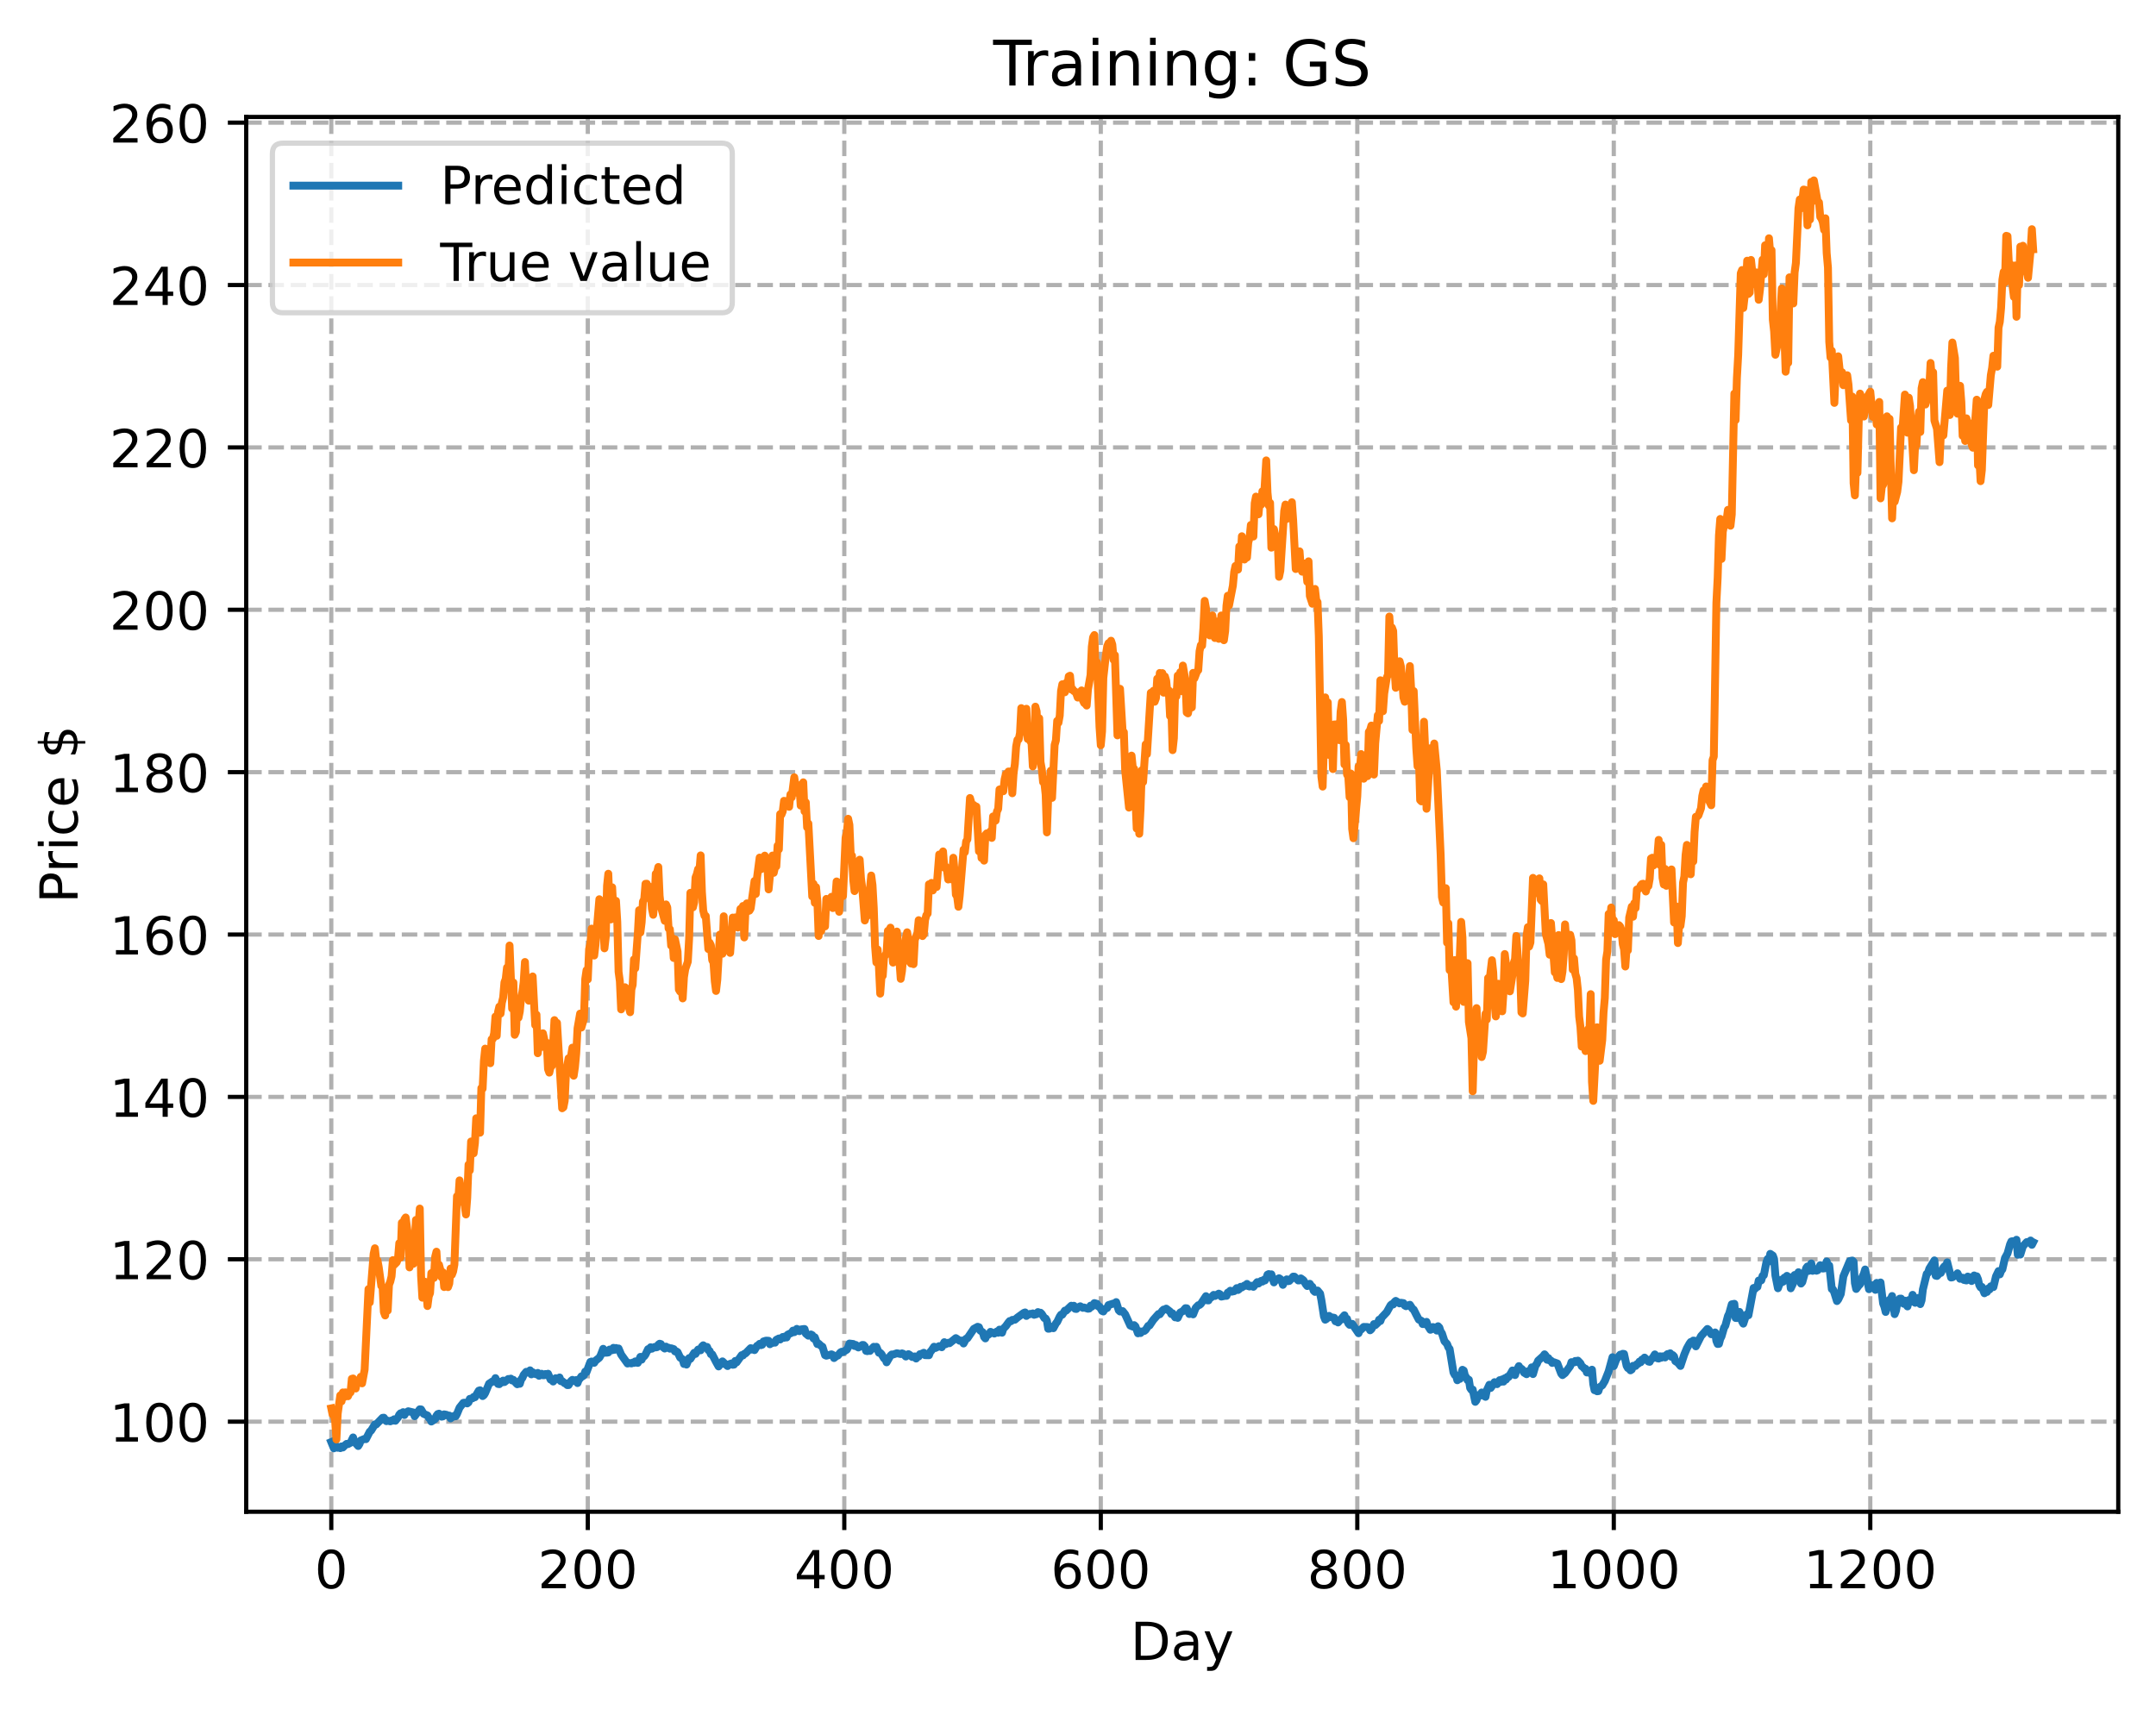 <?xml version="1.0" encoding="utf-8" standalone="no"?>
<!DOCTYPE svg PUBLIC "-//W3C//DTD SVG 1.1//EN"
  "http://www.w3.org/Graphics/SVG/1.1/DTD/svg11.dtd">
<!-- Created with matplotlib (https://matplotlib.org/) -->
<svg height="325.986pt" version="1.1" viewBox="0 0 411.286 325.986" width="411.286pt" xmlns="http://www.w3.org/2000/svg" xmlns:xlink="http://www.w3.org/1999/xlink">
 <defs>
  <style type="text/css">
*{stroke-linecap:butt;stroke-linejoin:round;}
  </style>
 </defs>
 <g id="figure_1">
  <g id="patch_1">
   <path d="M 0 325.986 
L 411.286 325.986 
L 411.286 0 
L 0 0 
z
" style="fill:#ffffff;"/>
  </g>
  <g id="axes_1">
   <g id="patch_2">
    <path d="M 46.966 288.43 
L 404.086 288.43 
L 404.086 22.318 
L 46.966 22.318 
z
" style="fill:#ffffff;"/>
   </g>
   <g id="matplotlib.axis_1">
    <g id="xtick_1">
     <g id="line2d_1">
      <path clip-path="url(#p9555c874a1)" d="M 63.198 288.43 
L 63.198 22.318 
" style="fill:none;stroke:#b0b0b0;stroke-dasharray:2.96,1.28;stroke-dashoffset:0;stroke-width:0.8;"/>
     </g>
     <g id="line2d_2">
      <defs>
       <path d="M 0 0 
L 0 3.5 
" id="me70c73e676" style="stroke:#000000;stroke-width:0.8;"/>
      </defs>
      <g>
       <use style="stroke:#000000;stroke-width:0.8;" x="63.198" xlink:href="#me70c73e676" y="288.43"/>
      </g>
     </g>
     <g id="text_1">
      <!-- 0 -->
      <defs>
       <path d="M 31.781 66.406 
Q 24.172 66.406 20.328 58.906 
Q 16.5 51.422 16.5 36.375 
Q 16.5 21.391 20.328 13.891 
Q 24.172 6.391 31.781 6.391 
Q 39.453 6.391 43.281 13.891 
Q 47.125 21.391 47.125 36.375 
Q 47.125 51.422 43.281 58.906 
Q 39.453 66.406 31.781 66.406 
z
M 31.781 74.219 
Q 44.047 74.219 50.516 64.516 
Q 56.984 54.828 56.984 36.375 
Q 56.984 17.969 50.516 8.266 
Q 44.047 -1.422 31.781 -1.422 
Q 19.531 -1.422 13.062 8.266 
Q 6.594 17.969 6.594 36.375 
Q 6.594 54.828 13.062 64.516 
Q 19.531 74.219 31.781 74.219 
z
" id="DejaVuSans-48"/>
      </defs>
      <g transform="translate(60.017 303.029)scale(0.1 -0.1)">
       <use xlink:href="#DejaVuSans-48"/>
      </g>
     </g>
    </g>
    <g id="xtick_2">
     <g id="line2d_3">
      <path clip-path="url(#p9555c874a1)" d="M 112.129 288.43 
L 112.129 22.318 
" style="fill:none;stroke:#b0b0b0;stroke-dasharray:2.96,1.28;stroke-dashoffset:0;stroke-width:0.8;"/>
     </g>
     <g id="line2d_4">
      <g>
       <use style="stroke:#000000;stroke-width:0.8;" x="112.129" xlink:href="#me70c73e676" y="288.43"/>
      </g>
     </g>
     <g id="text_2">
      <!-- 200 -->
      <defs>
       <path d="M 19.188 8.297 
L 53.609 8.297 
L 53.609 0 
L 7.328 0 
L 7.328 8.297 
Q 12.938 14.109 22.625 23.891 
Q 32.328 33.688 34.812 36.531 
Q 39.547 41.844 41.422 45.531 
Q 43.312 49.219 43.312 52.781 
Q 43.312 58.594 39.234 62.25 
Q 35.156 65.922 28.609 65.922 
Q 23.969 65.922 18.812 64.312 
Q 13.672 62.703 7.812 59.422 
L 7.812 69.391 
Q 13.766 71.781 18.938 73 
Q 24.125 74.219 28.422 74.219 
Q 39.75 74.219 46.484 68.547 
Q 53.219 62.891 53.219 53.422 
Q 53.219 48.922 51.531 44.891 
Q 49.859 40.875 45.406 35.406 
Q 44.188 33.984 37.641 27.219 
Q 31.109 20.453 19.188 8.297 
z
" id="DejaVuSans-50"/>
      </defs>
      <g transform="translate(102.585 303.029)scale(0.1 -0.1)">
       <use xlink:href="#DejaVuSans-50"/>
       <use x="63.623" xlink:href="#DejaVuSans-48"/>
       <use x="127.246" xlink:href="#DejaVuSans-48"/>
      </g>
     </g>
    </g>
    <g id="xtick_3">
     <g id="line2d_5">
      <path clip-path="url(#p9555c874a1)" d="M 161.06 288.43 
L 161.06 22.318 
" style="fill:none;stroke:#b0b0b0;stroke-dasharray:2.96,1.28;stroke-dashoffset:0;stroke-width:0.8;"/>
     </g>
     <g id="line2d_6">
      <g>
       <use style="stroke:#000000;stroke-width:0.8;" x="161.06" xlink:href="#me70c73e676" y="288.43"/>
      </g>
     </g>
     <g id="text_3">
      <!-- 400 -->
      <defs>
       <path d="M 37.797 64.312 
L 12.891 25.391 
L 37.797 25.391 
z
M 35.203 72.906 
L 47.609 72.906 
L 47.609 25.391 
L 58.016 25.391 
L 58.016 17.188 
L 47.609 17.188 
L 47.609 0 
L 37.797 0 
L 37.797 17.188 
L 4.891 17.188 
L 4.891 26.703 
z
" id="DejaVuSans-52"/>
      </defs>
      <g transform="translate(151.516 303.029)scale(0.1 -0.1)">
       <use xlink:href="#DejaVuSans-52"/>
       <use x="63.623" xlink:href="#DejaVuSans-48"/>
       <use x="127.246" xlink:href="#DejaVuSans-48"/>
      </g>
     </g>
    </g>
    <g id="xtick_4">
     <g id="line2d_7">
      <path clip-path="url(#p9555c874a1)" d="M 209.99 288.43 
L 209.99 22.318 
" style="fill:none;stroke:#b0b0b0;stroke-dasharray:2.96,1.28;stroke-dashoffset:0;stroke-width:0.8;"/>
     </g>
     <g id="line2d_8">
      <g>
       <use style="stroke:#000000;stroke-width:0.8;" x="209.99" xlink:href="#me70c73e676" y="288.43"/>
      </g>
     </g>
     <g id="text_4">
      <!-- 600 -->
      <defs>
       <path d="M 33.016 40.375 
Q 26.375 40.375 22.484 35.828 
Q 18.609 31.297 18.609 23.391 
Q 18.609 15.531 22.484 10.953 
Q 26.375 6.391 33.016 6.391 
Q 39.656 6.391 43.531 10.953 
Q 47.406 15.531 47.406 23.391 
Q 47.406 31.297 43.531 35.828 
Q 39.656 40.375 33.016 40.375 
z
M 52.594 71.297 
L 52.594 62.312 
Q 48.875 64.062 45.094 64.984 
Q 41.312 65.922 37.594 65.922 
Q 27.828 65.922 22.672 59.328 
Q 17.531 52.734 16.797 39.406 
Q 19.672 43.656 24.016 45.922 
Q 28.375 48.188 33.594 48.188 
Q 44.578 48.188 50.953 41.516 
Q 57.328 34.859 57.328 23.391 
Q 57.328 12.156 50.688 5.359 
Q 44.047 -1.422 33.016 -1.422 
Q 20.359 -1.422 13.672 8.266 
Q 6.984 17.969 6.984 36.375 
Q 6.984 53.656 15.188 63.938 
Q 23.391 74.219 37.203 74.219 
Q 40.922 74.219 44.703 73.484 
Q 48.484 72.75 52.594 71.297 
z
" id="DejaVuSans-54"/>
      </defs>
      <g transform="translate(200.446 303.029)scale(0.1 -0.1)">
       <use xlink:href="#DejaVuSans-54"/>
       <use x="63.623" xlink:href="#DejaVuSans-48"/>
       <use x="127.246" xlink:href="#DejaVuSans-48"/>
      </g>
     </g>
    </g>
    <g id="xtick_5">
     <g id="line2d_9">
      <path clip-path="url(#p9555c874a1)" d="M 258.921 288.43 
L 258.921 22.318 
" style="fill:none;stroke:#b0b0b0;stroke-dasharray:2.96,1.28;stroke-dashoffset:0;stroke-width:0.8;"/>
     </g>
     <g id="line2d_10">
      <g>
       <use style="stroke:#000000;stroke-width:0.8;" x="258.921" xlink:href="#me70c73e676" y="288.43"/>
      </g>
     </g>
     <g id="text_5">
      <!-- 800 -->
      <defs>
       <path d="M 31.781 34.625 
Q 24.75 34.625 20.719 30.859 
Q 16.703 27.094 16.703 20.516 
Q 16.703 13.922 20.719 10.156 
Q 24.75 6.391 31.781 6.391 
Q 38.812 6.391 42.859 10.172 
Q 46.922 13.969 46.922 20.516 
Q 46.922 27.094 42.891 30.859 
Q 38.875 34.625 31.781 34.625 
z
M 21.922 38.812 
Q 15.578 40.375 12.031 44.719 
Q 8.5 49.078 8.5 55.328 
Q 8.5 64.062 14.719 69.141 
Q 20.953 74.219 31.781 74.219 
Q 42.672 74.219 48.875 69.141 
Q 55.078 64.062 55.078 55.328 
Q 55.078 49.078 51.531 44.719 
Q 48 40.375 41.703 38.812 
Q 48.828 37.156 52.797 32.312 
Q 56.781 27.484 56.781 20.516 
Q 56.781 9.906 50.312 4.234 
Q 43.844 -1.422 31.781 -1.422 
Q 19.734 -1.422 13.25 4.234 
Q 6.781 9.906 6.781 20.516 
Q 6.781 27.484 10.781 32.312 
Q 14.797 37.156 21.922 38.812 
z
M 18.312 54.391 
Q 18.312 48.734 21.844 45.562 
Q 25.391 42.391 31.781 42.391 
Q 38.141 42.391 41.719 45.562 
Q 45.312 48.734 45.312 54.391 
Q 45.312 60.062 41.719 63.234 
Q 38.141 66.406 31.781 66.406 
Q 25.391 66.406 21.844 63.234 
Q 18.312 60.062 18.312 54.391 
z
" id="DejaVuSans-56"/>
      </defs>
      <g transform="translate(249.377 303.029)scale(0.1 -0.1)">
       <use xlink:href="#DejaVuSans-56"/>
       <use x="63.623" xlink:href="#DejaVuSans-48"/>
       <use x="127.246" xlink:href="#DejaVuSans-48"/>
      </g>
     </g>
    </g>
    <g id="xtick_6">
     <g id="line2d_11">
      <path clip-path="url(#p9555c874a1)" d="M 307.851 288.43 
L 307.851 22.318 
" style="fill:none;stroke:#b0b0b0;stroke-dasharray:2.96,1.28;stroke-dashoffset:0;stroke-width:0.8;"/>
     </g>
     <g id="line2d_12">
      <g>
       <use style="stroke:#000000;stroke-width:0.8;" x="307.851" xlink:href="#me70c73e676" y="288.43"/>
      </g>
     </g>
     <g id="text_6">
      <!-- 1000 -->
      <defs>
       <path d="M 12.406 8.297 
L 28.516 8.297 
L 28.516 63.922 
L 10.984 60.406 
L 10.984 69.391 
L 28.422 72.906 
L 38.281 72.906 
L 38.281 8.297 
L 54.391 8.297 
L 54.391 0 
L 12.406 0 
z
" id="DejaVuSans-49"/>
      </defs>
      <g transform="translate(295.126 303.029)scale(0.1 -0.1)">
       <use xlink:href="#DejaVuSans-49"/>
       <use x="63.623" xlink:href="#DejaVuSans-48"/>
       <use x="127.246" xlink:href="#DejaVuSans-48"/>
       <use x="190.869" xlink:href="#DejaVuSans-48"/>
      </g>
     </g>
    </g>
    <g id="xtick_7">
     <g id="line2d_13">
      <path clip-path="url(#p9555c874a1)" d="M 356.782 288.43 
L 356.782 22.318 
" style="fill:none;stroke:#b0b0b0;stroke-dasharray:2.96,1.28;stroke-dashoffset:0;stroke-width:0.8;"/>
     </g>
     <g id="line2d_14">
      <g>
       <use style="stroke:#000000;stroke-width:0.8;" x="356.782" xlink:href="#me70c73e676" y="288.43"/>
      </g>
     </g>
     <g id="text_7">
      <!-- 1200 -->
      <g transform="translate(344.057 303.029)scale(0.1 -0.1)">
       <use xlink:href="#DejaVuSans-49"/>
       <use x="63.623" xlink:href="#DejaVuSans-50"/>
       <use x="127.246" xlink:href="#DejaVuSans-48"/>
       <use x="190.869" xlink:href="#DejaVuSans-48"/>
      </g>
     </g>
    </g>
    <g id="text_8">
     <!-- Day -->
     <defs>
      <path d="M 19.672 64.797 
L 19.672 8.109 
L 31.594 8.109 
Q 46.688 8.109 53.688 14.938 
Q 60.688 21.781 60.688 36.531 
Q 60.688 51.172 53.688 57.984 
Q 46.688 64.797 31.594 64.797 
z
M 9.812 72.906 
L 30.078 72.906 
Q 51.266 72.906 61.172 64.094 
Q 71.094 55.281 71.094 36.531 
Q 71.094 17.672 61.125 8.828 
Q 51.172 0 30.078 0 
L 9.812 0 
z
" id="DejaVuSans-68"/>
      <path d="M 34.281 27.484 
Q 23.391 27.484 19.188 25 
Q 14.984 22.516 14.984 16.5 
Q 14.984 11.719 18.141 8.906 
Q 21.297 6.109 26.703 6.109 
Q 34.188 6.109 38.703 11.406 
Q 43.219 16.703 43.219 25.484 
L 43.219 27.484 
z
M 52.203 31.203 
L 52.203 0 
L 43.219 0 
L 43.219 8.297 
Q 40.141 3.328 35.547 0.953 
Q 30.953 -1.422 24.312 -1.422 
Q 15.922 -1.422 10.953 3.297 
Q 6 8.016 6 15.922 
Q 6 25.141 12.172 29.828 
Q 18.359 34.516 30.609 34.516 
L 43.219 34.516 
L 43.219 35.406 
Q 43.219 41.609 39.141 45 
Q 35.062 48.391 27.688 48.391 
Q 23 48.391 18.547 47.266 
Q 14.109 46.141 10.016 43.891 
L 10.016 52.203 
Q 14.938 54.109 19.578 55.047 
Q 24.219 56 28.609 56 
Q 40.484 56 46.344 49.844 
Q 52.203 43.703 52.203 31.203 
z
" id="DejaVuSans-97"/>
      <path d="M 32.172 -5.078 
Q 28.375 -14.844 24.75 -17.812 
Q 21.141 -20.797 15.094 -20.797 
L 7.906 -20.797 
L 7.906 -13.281 
L 13.188 -13.281 
Q 16.891 -13.281 18.938 -11.516 
Q 21 -9.766 23.484 -3.219 
L 25.094 0.875 
L 2.984 54.688 
L 12.5 54.688 
L 29.594 11.922 
L 46.688 54.688 
L 56.203 54.688 
z
" id="DejaVuSans-121"/>
     </defs>
     <g transform="translate(215.652 316.707)scale(0.1 -0.1)">
      <use xlink:href="#DejaVuSans-68"/>
      <use x="77.002" xlink:href="#DejaVuSans-97"/>
      <use x="138.281" xlink:href="#DejaVuSans-121"/>
     </g>
    </g>
   </g>
   <g id="matplotlib.axis_2">
    <g id="ytick_1">
     <g id="line2d_15">
      <path clip-path="url(#p9555c874a1)" d="M 46.966 271.247 
L 404.086 271.247 
" style="fill:none;stroke:#b0b0b0;stroke-dasharray:2.96,1.28;stroke-dashoffset:0;stroke-width:0.8;"/>
     </g>
     <g id="line2d_16">
      <defs>
       <path d="M 0 0 
L -3.5 0 
" id="m8f9ba0b51e" style="stroke:#000000;stroke-width:0.8;"/>
      </defs>
      <g>
       <use style="stroke:#000000;stroke-width:0.8;" x="46.966" xlink:href="#m8f9ba0b51e" y="271.247"/>
      </g>
     </g>
     <g id="text_9">
      <!-- 100 -->
      <g transform="translate(20.878 275.046)scale(0.1 -0.1)">
       <use xlink:href="#DejaVuSans-49"/>
       <use x="63.623" xlink:href="#DejaVuSans-48"/>
       <use x="127.246" xlink:href="#DejaVuSans-48"/>
      </g>
     </g>
    </g>
    <g id="ytick_2">
     <g id="line2d_17">
      <path clip-path="url(#p9555c874a1)" d="M 46.966 240.266 
L 404.086 240.266 
" style="fill:none;stroke:#b0b0b0;stroke-dasharray:2.96,1.28;stroke-dashoffset:0;stroke-width:0.8;"/>
     </g>
     <g id="line2d_18">
      <g>
       <use style="stroke:#000000;stroke-width:0.8;" x="46.966" xlink:href="#m8f9ba0b51e" y="240.266"/>
      </g>
     </g>
     <g id="text_10">
      <!-- 120 -->
      <g transform="translate(20.878 244.065)scale(0.1 -0.1)">
       <use xlink:href="#DejaVuSans-49"/>
       <use x="63.623" xlink:href="#DejaVuSans-50"/>
       <use x="127.246" xlink:href="#DejaVuSans-48"/>
      </g>
     </g>
    </g>
    <g id="ytick_3">
     <g id="line2d_19">
      <path clip-path="url(#p9555c874a1)" d="M 46.966 209.285 
L 404.086 209.285 
" style="fill:none;stroke:#b0b0b0;stroke-dasharray:2.96,1.28;stroke-dashoffset:0;stroke-width:0.8;"/>
     </g>
     <g id="line2d_20">
      <g>
       <use style="stroke:#000000;stroke-width:0.8;" x="46.966" xlink:href="#m8f9ba0b51e" y="209.285"/>
      </g>
     </g>
     <g id="text_11">
      <!-- 140 -->
      <g transform="translate(20.878 213.084)scale(0.1 -0.1)">
       <use xlink:href="#DejaVuSans-49"/>
       <use x="63.623" xlink:href="#DejaVuSans-52"/>
       <use x="127.246" xlink:href="#DejaVuSans-48"/>
      </g>
     </g>
    </g>
    <g id="ytick_4">
     <g id="line2d_21">
      <path clip-path="url(#p9555c874a1)" d="M 46.966 178.304 
L 404.086 178.304 
" style="fill:none;stroke:#b0b0b0;stroke-dasharray:2.96,1.28;stroke-dashoffset:0;stroke-width:0.8;"/>
     </g>
     <g id="line2d_22">
      <g>
       <use style="stroke:#000000;stroke-width:0.8;" x="46.966" xlink:href="#m8f9ba0b51e" y="178.304"/>
      </g>
     </g>
     <g id="text_12">
      <!-- 160 -->
      <g transform="translate(20.878 182.104)scale(0.1 -0.1)">
       <use xlink:href="#DejaVuSans-49"/>
       <use x="63.623" xlink:href="#DejaVuSans-54"/>
       <use x="127.246" xlink:href="#DejaVuSans-48"/>
      </g>
     </g>
    </g>
    <g id="ytick_5">
     <g id="line2d_23">
      <path clip-path="url(#p9555c874a1)" d="M 46.966 147.324 
L 404.086 147.324 
" style="fill:none;stroke:#b0b0b0;stroke-dasharray:2.96,1.28;stroke-dashoffset:0;stroke-width:0.8;"/>
     </g>
     <g id="line2d_24">
      <g>
       <use style="stroke:#000000;stroke-width:0.8;" x="46.966" xlink:href="#m8f9ba0b51e" y="147.324"/>
      </g>
     </g>
     <g id="text_13">
      <!-- 180 -->
      <g transform="translate(20.878 151.123)scale(0.1 -0.1)">
       <use xlink:href="#DejaVuSans-49"/>
       <use x="63.623" xlink:href="#DejaVuSans-56"/>
       <use x="127.246" xlink:href="#DejaVuSans-48"/>
      </g>
     </g>
    </g>
    <g id="ytick_6">
     <g id="line2d_25">
      <path clip-path="url(#p9555c874a1)" d="M 46.966 116.343 
L 404.086 116.343 
" style="fill:none;stroke:#b0b0b0;stroke-dasharray:2.96,1.28;stroke-dashoffset:0;stroke-width:0.8;"/>
     </g>
     <g id="line2d_26">
      <g>
       <use style="stroke:#000000;stroke-width:0.8;" x="46.966" xlink:href="#m8f9ba0b51e" y="116.343"/>
      </g>
     </g>
     <g id="text_14">
      <!-- 200 -->
      <g transform="translate(20.878 120.142)scale(0.1 -0.1)">
       <use xlink:href="#DejaVuSans-50"/>
       <use x="63.623" xlink:href="#DejaVuSans-48"/>
       <use x="127.246" xlink:href="#DejaVuSans-48"/>
      </g>
     </g>
    </g>
    <g id="ytick_7">
     <g id="line2d_27">
      <path clip-path="url(#p9555c874a1)" d="M 46.966 85.362 
L 404.086 85.362 
" style="fill:none;stroke:#b0b0b0;stroke-dasharray:2.96,1.28;stroke-dashoffset:0;stroke-width:0.8;"/>
     </g>
     <g id="line2d_28">
      <g>
       <use style="stroke:#000000;stroke-width:0.8;" x="46.966" xlink:href="#m8f9ba0b51e" y="85.362"/>
      </g>
     </g>
     <g id="text_15">
      <!-- 220 -->
      <g transform="translate(20.878 89.161)scale(0.1 -0.1)">
       <use xlink:href="#DejaVuSans-50"/>
       <use x="63.623" xlink:href="#DejaVuSans-50"/>
       <use x="127.246" xlink:href="#DejaVuSans-48"/>
      </g>
     </g>
    </g>
    <g id="ytick_8">
     <g id="line2d_29">
      <path clip-path="url(#p9555c874a1)" d="M 46.966 54.381 
L 404.086 54.381 
" style="fill:none;stroke:#b0b0b0;stroke-dasharray:2.96,1.28;stroke-dashoffset:0;stroke-width:0.8;"/>
     </g>
     <g id="line2d_30">
      <g>
       <use style="stroke:#000000;stroke-width:0.8;" x="46.966" xlink:href="#m8f9ba0b51e" y="54.381"/>
      </g>
     </g>
     <g id="text_16">
      <!-- 240 -->
      <g transform="translate(20.878 58.18)scale(0.1 -0.1)">
       <use xlink:href="#DejaVuSans-50"/>
       <use x="63.623" xlink:href="#DejaVuSans-52"/>
       <use x="127.246" xlink:href="#DejaVuSans-48"/>
      </g>
     </g>
    </g>
    <g id="ytick_9">
     <g id="line2d_31">
      <path clip-path="url(#p9555c874a1)" d="M 46.966 23.4 
L 404.086 23.4 
" style="fill:none;stroke:#b0b0b0;stroke-dasharray:2.96,1.28;stroke-dashoffset:0;stroke-width:0.8;"/>
     </g>
     <g id="line2d_32">
      <g>
       <use style="stroke:#000000;stroke-width:0.8;" x="46.966" xlink:href="#m8f9ba0b51e" y="23.4"/>
      </g>
     </g>
     <g id="text_17">
      <!-- 260 -->
      <g transform="translate(20.878 27.2)scale(0.1 -0.1)">
       <use xlink:href="#DejaVuSans-50"/>
       <use x="63.623" xlink:href="#DejaVuSans-54"/>
       <use x="127.246" xlink:href="#DejaVuSans-48"/>
      </g>
     </g>
    </g>
    <g id="text_18">
     <!-- Price $ -->
     <defs>
      <path d="M 19.672 64.797 
L 19.672 37.406 
L 32.078 37.406 
Q 38.969 37.406 42.719 40.969 
Q 46.484 44.531 46.484 51.125 
Q 46.484 57.672 42.719 61.234 
Q 38.969 64.797 32.078 64.797 
z
M 9.812 72.906 
L 32.078 72.906 
Q 44.344 72.906 50.609 67.359 
Q 56.891 61.812 56.891 51.125 
Q 56.891 40.328 50.609 34.812 
Q 44.344 29.297 32.078 29.297 
L 19.672 29.297 
L 19.672 0 
L 9.812 0 
z
" id="DejaVuSans-80"/>
      <path d="M 41.109 46.297 
Q 39.594 47.172 37.812 47.578 
Q 36.031 48 33.891 48 
Q 26.266 48 22.188 43.047 
Q 18.109 38.094 18.109 28.812 
L 18.109 0 
L 9.078 0 
L 9.078 54.688 
L 18.109 54.688 
L 18.109 46.188 
Q 20.953 51.172 25.484 53.578 
Q 30.031 56 36.531 56 
Q 37.453 56 38.578 55.875 
Q 39.703 55.766 41.062 55.516 
z
" id="DejaVuSans-114"/>
      <path d="M 9.422 54.688 
L 18.406 54.688 
L 18.406 0 
L 9.422 0 
z
M 9.422 75.984 
L 18.406 75.984 
L 18.406 64.594 
L 9.422 64.594 
z
" id="DejaVuSans-105"/>
      <path d="M 48.781 52.594 
L 48.781 44.188 
Q 44.969 46.297 41.141 47.344 
Q 37.312 48.391 33.406 48.391 
Q 24.656 48.391 19.812 42.844 
Q 14.984 37.312 14.984 27.297 
Q 14.984 17.281 19.812 11.734 
Q 24.656 6.203 33.406 6.203 
Q 37.312 6.203 41.141 7.25 
Q 44.969 8.297 48.781 10.406 
L 48.781 2.094 
Q 45.016 0.344 40.984 -0.531 
Q 36.969 -1.422 32.422 -1.422 
Q 20.062 -1.422 12.781 6.344 
Q 5.516 14.109 5.516 27.297 
Q 5.516 40.672 12.859 48.328 
Q 20.219 56 33.016 56 
Q 37.156 56 41.109 55.141 
Q 45.062 54.297 48.781 52.594 
z
" id="DejaVuSans-99"/>
      <path d="M 56.203 29.594 
L 56.203 25.203 
L 14.891 25.203 
Q 15.484 15.922 20.484 11.062 
Q 25.484 6.203 34.422 6.203 
Q 39.594 6.203 44.453 7.469 
Q 49.312 8.734 54.109 11.281 
L 54.109 2.781 
Q 49.266 0.734 44.188 -0.344 
Q 39.109 -1.422 33.891 -1.422 
Q 20.797 -1.422 13.156 6.188 
Q 5.516 13.812 5.516 26.812 
Q 5.516 40.234 12.766 48.109 
Q 20.016 56 32.328 56 
Q 43.359 56 49.781 48.891 
Q 56.203 41.797 56.203 29.594 
z
M 47.219 32.234 
Q 47.125 39.594 43.094 43.984 
Q 39.062 48.391 32.422 48.391 
Q 24.906 48.391 20.391 44.141 
Q 15.875 39.891 15.188 32.172 
z
" id="DejaVuSans-101"/>
      <path id="DejaVuSans-32"/>
      <path d="M 33.797 -14.703 
L 28.906 -14.703 
L 28.859 0 
Q 23.734 0.094 18.609 1.188 
Q 13.484 2.297 8.297 4.5 
L 8.297 13.281 
Q 13.281 10.156 18.375 8.562 
Q 23.484 6.984 28.906 6.938 
L 28.906 29.203 
Q 18.109 30.953 13.203 35.156 
Q 8.297 39.359 8.297 46.688 
Q 8.297 54.641 13.625 59.219 
Q 18.953 63.812 28.906 64.5 
L 28.906 75.984 
L 33.797 75.984 
L 33.797 64.656 
Q 38.328 64.453 42.578 63.688 
Q 46.828 62.938 50.875 61.625 
L 50.875 53.078 
Q 46.828 55.125 42.547 56.25 
Q 38.281 57.375 33.797 57.562 
L 33.797 36.719 
Q 44.875 35.016 50.094 30.609 
Q 55.328 26.219 55.328 18.609 
Q 55.328 10.359 49.781 5.594 
Q 44.234 0.828 33.797 0.094 
z
M 28.906 37.594 
L 28.906 57.625 
Q 23.25 56.984 20.266 54.391 
Q 17.281 51.812 17.281 47.516 
Q 17.281 43.312 20.031 40.969 
Q 22.797 38.625 28.906 37.594 
z
M 33.797 28.219 
L 33.797 7.078 
Q 39.984 7.906 43.141 10.594 
Q 46.297 13.281 46.297 17.672 
Q 46.297 21.969 43.281 24.5 
Q 40.281 27.047 33.797 28.219 
z
" id="DejaVuSans-36"/>
     </defs>
     <g transform="translate(14.798 172.342)rotate(-90)scale(0.1 -0.1)">
      <use xlink:href="#DejaVuSans-80"/>
      <use x="58.553" xlink:href="#DejaVuSans-114"/>
      <use x="99.666" xlink:href="#DejaVuSans-105"/>
      <use x="127.449" xlink:href="#DejaVuSans-99"/>
      <use x="182.43" xlink:href="#DejaVuSans-101"/>
      <use x="243.953" xlink:href="#DejaVuSans-32"/>
      <use x="275.74" xlink:href="#DejaVuSans-36"/>
     </g>
    </g>
   </g>
   <g id="line2d_33">
    <path clip-path="url(#p9555c874a1)" d="M 63.198 275.137 
L 63.688 276.334 
L 63.932 275.977 
L 64.177 275.914 
L 64.422 276.228 
L 64.666 276.086 
L 64.911 276.298 
L 65.156 275.966 
L 65.4 276.172 
L 65.89 275.669 
L 66.134 275.476 
L 66.379 275.529 
L 66.868 275.266 
L 67.357 274.251 
L 67.602 275.068 
L 68.336 275.891 
L 68.581 275.493 
L 68.825 274.825 
L 69.559 274.523 
L 69.804 274.584 
L 70.538 273.15 
L 70.783 272.962 
L 71.517 271.761 
L 71.761 271.78 
L 72.984 270.509 
L 73.229 270.489 
L 73.718 271.148 
L 73.963 271.062 
L 74.452 271.186 
L 74.697 271.019 
L 74.942 271.052 
L 75.186 270.793 
L 75.431 271.073 
L 75.92 270.449 
L 76.165 269.907 
L 76.41 269.649 
L 76.654 269.709 
L 76.899 269.433 
L 77.144 269.979 
L 77.388 269.545 
L 77.878 269.258 
L 78.856 269.489 
L 79.101 270.209 
L 79.835 269.209 
L 80.079 268.887 
L 80.324 268.907 
L 80.813 269.747 
L 81.547 270.064 
L 81.792 270.506 
L 82.037 270.677 
L 82.281 271.221 
L 83.015 270.733 
L 83.26 270.11 
L 83.505 269.795 
L 83.749 269.721 
L 83.994 269.905 
L 84.239 270.294 
L 84.483 270.246 
L 84.728 269.848 
L 85.217 269.949 
L 85.462 270.113 
L 85.706 270.083 
L 85.951 270.622 
L 86.196 270.397 
L 86.44 270.323 
L 86.685 270.113 
L 86.93 270.221 
L 87.174 269.77 
L 87.664 268.575 
L 88.398 267.652 
L 88.642 267.615 
L 89.132 267.764 
L 89.376 267.564 
L 89.621 266.896 
L 90.11 266.808 
L 90.355 266.524 
L 90.599 266.59 
L 91.333 265.335 
L 91.578 265.256 
L 91.823 265.527 
L 92.067 266.364 
L 92.312 266.182 
L 92.557 265.771 
L 93.291 264.006 
L 94.025 263.516 
L 94.269 263.601 
L 94.514 262.936 
L 95.003 264.05 
L 95.248 264.093 
L 95.493 263.641 
L 95.737 263.772 
L 95.982 263.405 
L 96.227 263.693 
L 96.96 263.104 
L 97.205 263.158 
L 97.45 263.033 
L 97.694 263.388 
L 97.939 263.273 
L 98.428 263.865 
L 98.673 264.107 
L 98.918 263.625 
L 99.162 264.021 
L 99.407 263.2 
L 99.652 262.895 
L 99.896 262.315 
L 100.386 261.734 
L 100.63 261.862 
L 100.875 261.741 
L 101.12 261.452 
L 101.364 262.223 
L 101.609 261.81 
L 101.854 262.071 
L 102.343 262.213 
L 102.587 261.943 
L 102.832 262.496 
L 103.321 262.101 
L 103.566 262.393 
L 103.811 262.389 
L 104.055 262.151 
L 104.3 262.193 
L 104.545 262.099 
L 105.034 263.218 
L 105.279 263.285 
L 105.523 263.59 
L 106.013 262.946 
L 106.257 263.156 
L 106.502 263.047 
L 106.747 262.814 
L 106.991 263.521 
L 107.236 263.51 
L 107.725 263.924 
L 107.97 263.922 
L 108.215 264.269 
L 108.459 264.269 
L 108.948 263.474 
L 109.193 263.267 
L 109.438 263.474 
L 109.927 263.298 
L 110.172 263.88 
L 110.416 263.218 
L 110.661 262.993 
L 110.906 262.604 
L 111.15 262.59 
L 111.395 262.39 
L 111.64 261.687 
L 111.884 261.8 
L 112.618 259.844 
L 112.863 259.768 
L 113.352 260.02 
L 113.597 259.621 
L 114.331 259.046 
L 114.575 258.616 
L 115.065 257.344 
L 115.309 258.098 
L 115.799 258.079 
L 116.043 258.039 
L 116.288 257.485 
L 116.777 257.617 
L 117.022 257.155 
L 117.267 257.534 
L 117.511 257.19 
L 117.756 257.429 
L 118.001 257.277 
L 118.49 258.442 
L 119.713 260.157 
L 119.958 260.038 
L 120.447 260.135 
L 120.692 259.972 
L 120.936 260.037 
L 121.181 259.746 
L 121.426 259.987 
L 121.67 260.033 
L 122.16 258.883 
L 122.404 259.416 
L 122.649 258.828 
L 122.894 258.769 
L 123.138 258.434 
L 123.628 257.405 
L 123.872 257.456 
L 124.117 257.046 
L 124.362 257.325 
L 124.851 256.997 
L 125.096 257.077 
L 125.34 257.032 
L 125.585 256.562 
L 125.83 256.373 
L 126.074 256.439 
L 126.319 256.908 
L 126.808 257.295 
L 127.053 256.928 
L 127.297 257.16 
L 127.542 257.134 
L 127.787 257.322 
L 128.031 257.244 
L 128.521 257.4 
L 128.765 257.843 
L 129.01 257.82 
L 129.255 257.979 
L 129.744 259.017 
L 130.233 259.369 
L 130.478 260.243 
L 130.723 259.899 
L 130.967 260.358 
L 131.457 259.117 
L 131.701 259.266 
L 132.435 258.1 
L 132.68 258.319 
L 133.169 257.491 
L 133.414 257.422 
L 133.658 257.628 
L 133.903 256.909 
L 134.148 256.673 
L 134.637 257.081 
L 134.882 256.984 
L 135.126 257.612 
L 135.371 257.756 
L 135.616 258.375 
L 135.86 258.407 
L 136.594 259.831 
L 137.084 260.71 
L 137.328 260.38 
L 137.573 260.283 
L 137.818 259.741 
L 138.307 260.209 
L 138.796 260.638 
L 139.041 260.315 
L 139.53 260.132 
L 139.775 260.394 
L 140.019 260.362 
L 140.264 259.656 
L 140.509 259.936 
L 141.487 258.555 
L 141.732 258.616 
L 141.977 258.311 
L 142.221 258.223 
L 143.2 257.221 
L 143.445 257.496 
L 143.689 257.273 
L 143.934 257.595 
L 144.423 256.77 
L 144.668 256.663 
L 144.912 256.39 
L 145.157 256.651 
L 145.402 256.57 
L 145.646 255.936 
L 146.136 255.784 
L 146.625 255.81 
L 146.87 256.473 
L 147.114 256.189 
L 147.359 256.234 
L 147.604 256.116 
L 147.848 256.176 
L 148.093 255.629 
L 148.582 255.376 
L 148.827 255.57 
L 149.316 255.085 
L 149.561 255.252 
L 149.806 254.966 
L 150.05 255.187 
L 150.295 254.625 
L 151.029 254.282 
L 151.273 253.873 
L 151.518 254.17 
L 151.763 253.992 
L 152.007 253.541 
L 152.497 253.981 
L 152.741 253.658 
L 153.231 253.577 
L 153.475 253.566 
L 153.72 254.439 
L 154.209 254.843 
L 154.699 254.607 
L 154.943 254.732 
L 155.188 255.377 
L 155.433 255.144 
L 155.922 256.443 
L 156.166 256.356 
L 156.656 256.818 
L 156.9 256.952 
L 157.39 258.557 
L 157.634 258.662 
L 158.613 258.399 
L 158.858 258.508 
L 159.102 259.108 
L 159.592 258.71 
L 159.836 258.631 
L 160.326 258.03 
L 160.57 257.901 
L 160.815 257.964 
L 161.549 257.51 
L 161.794 257.054 
L 162.038 256.338 
L 162.772 256.427 
L 163.017 256.801 
L 163.261 256.609 
L 163.506 256.947 
L 163.751 257.093 
L 164.485 256.612 
L 164.729 256.616 
L 164.974 256.87 
L 165.219 257.742 
L 165.463 257.793 
L 165.708 257.673 
L 165.953 257.752 
L 166.442 257.213 
L 166.687 256.958 
L 166.931 257.061 
L 167.176 256.957 
L 167.665 258.101 
L 167.91 258.112 
L 168.154 258.362 
L 168.644 259.175 
L 168.888 259.248 
L 169.133 259.925 
L 169.867 258.652 
L 170.112 258.425 
L 170.356 258.443 
L 171.09 258.192 
L 171.824 258.341 
L 172.069 258.216 
L 172.314 258.301 
L 172.803 258.818 
L 173.292 258.365 
L 173.537 258.506 
L 174.026 258.912 
L 174.515 258.795 
L 174.76 259.2 
L 175.005 258.777 
L 175.249 258.823 
L 175.494 258.364 
L 175.739 258.327 
L 176.228 258.1 
L 176.473 258.556 
L 177.207 258.577 
L 177.451 257.937 
L 177.696 257.671 
L 178.185 256.945 
L 178.43 257.196 
L 179.164 256.83 
L 179.653 257.044 
L 180.142 256.079 
L 180.387 256.474 
L 180.876 256.197 
L 181.121 256.283 
L 182.344 255.305 
L 183.078 255.815 
L 183.568 255.768 
L 183.812 256.332 
L 184.302 255.412 
L 184.546 255.337 
L 185.77 253.537 
L 186.503 253.139 
L 186.748 253.222 
L 186.993 253.863 
L 187.482 254.202 
L 187.727 255.083 
L 187.971 255.361 
L 188.216 254.725 
L 188.461 254.708 
L 188.705 254.536 
L 188.95 254.104 
L 189.684 254.438 
L 190.173 254.036 
L 190.418 254.285 
L 190.663 253.683 
L 190.907 254.132 
L 191.152 254.277 
L 191.397 253.517 
L 191.886 253.012 
L 192.375 252.324 
L 192.62 252.044 
L 192.864 252.081 
L 193.109 251.828 
L 193.598 251.8 
L 194.088 251.38 
L 195.311 250.494 
L 195.556 250.401 
L 195.8 251.076 
L 196.045 250.804 
L 196.29 250.799 
L 196.534 250.672 
L 196.779 250.695 
L 197.024 250.587 
L 197.268 250.858 
L 197.758 250.724 
L 198.002 250.334 
L 198.247 250.457 
L 198.491 250.455 
L 198.736 250.701 
L 199.225 251.484 
L 199.47 251.562 
L 199.715 251.997 
L 199.959 253.517 
L 200.204 253.499 
L 200.693 253.125 
L 200.938 253.418 
L 201.427 252.497 
L 201.672 252.214 
L 202.161 251.188 
L 202.406 250.832 
L 202.651 250.839 
L 203.14 250.061 
L 203.385 250.062 
L 204.363 249.124 
L 204.608 249.353 
L 204.852 249.131 
L 205.097 249.715 
L 205.342 249.742 
L 205.586 249.492 
L 206.076 249.229 
L 206.565 249.53 
L 206.81 249.464 
L 207.544 249.701 
L 207.788 249.666 
L 208.033 249.109 
L 208.278 249.306 
L 208.767 248.623 
L 209.256 248.761 
L 209.501 249.246 
L 209.746 249.289 
L 210.235 250.118 
L 210.479 250.227 
L 210.724 249.771 
L 211.213 249.554 
L 211.458 249.002 
L 212.437 248.69 
L 212.681 248.673 
L 212.926 248.432 
L 213.415 249.994 
L 213.66 250.229 
L 214.149 250.147 
L 214.639 250.762 
L 215.617 252.908 
L 216.106 253.112 
L 216.351 252.825 
L 216.596 253.056 
L 217.085 254.391 
L 217.33 253.989 
L 217.574 254.337 
L 217.819 254.054 
L 218.308 253.932 
L 218.553 253.726 
L 219.042 252.96 
L 219.287 252.897 
L 220.021 251.808 
L 221 250.705 
L 221.244 250.762 
L 221.734 250.082 
L 221.978 249.855 
L 222.223 249.846 
L 222.467 249.675 
L 223.201 250.238 
L 223.446 250.712 
L 223.691 250.579 
L 224.18 251.347 
L 224.425 251.245 
L 224.669 251.442 
L 225.159 250.406 
L 225.648 250.17 
L 226.137 249.596 
L 226.382 249.611 
L 226.871 250.706 
L 227.116 250.67 
L 227.361 250.453 
L 227.605 250.774 
L 228.094 249.535 
L 228.584 249.029 
L 228.828 248.979 
L 229.073 248.777 
L 230.052 247.297 
L 230.296 248.097 
L 230.541 248.113 
L 230.786 247.566 
L 231.03 247.561 
L 231.52 247.053 
L 231.764 247.27 
L 232.498 246.816 
L 232.743 246.941 
L 232.988 247.385 
L 233.722 247.232 
L 233.966 247.246 
L 234.211 246.62 
L 234.455 246.507 
L 234.7 246.256 
L 234.945 246.445 
L 235.434 246.347 
L 235.923 245.766 
L 236.168 246.126 
L 236.413 245.937 
L 236.657 245.511 
L 236.902 245.637 
L 237.391 245.267 
L 237.636 245.319 
L 237.881 244.959 
L 238.125 245.385 
L 238.37 245.458 
L 238.615 245.314 
L 238.859 245.33 
L 239.104 245.521 
L 239.838 244.617 
L 240.082 244.888 
L 240.572 244.39 
L 240.816 244.523 
L 241.061 244.199 
L 241.306 244.304 
L 241.55 243.897 
L 241.795 243.192 
L 242.04 243.082 
L 242.284 243.238 
L 242.529 243.129 
L 243.018 244.679 
L 243.263 244.214 
L 243.508 244.206 
L 243.997 243.878 
L 244.242 244.034 
L 244.486 244.339 
L 244.731 245.144 
L 244.976 244.553 
L 245.465 244.092 
L 245.709 244.442 
L 245.954 244.398 
L 246.688 243.57 
L 246.933 243.578 
L 247.667 244.309 
L 247.911 244.289 
L 248.156 243.907 
L 248.645 244.263 
L 249.135 245.079 
L 249.379 245.372 
L 249.869 244.941 
L 250.113 245.351 
L 250.358 245.518 
L 250.603 246.261 
L 250.847 246.489 
L 251.337 246.226 
L 251.826 246.81 
L 252.07 248.035 
L 252.56 251.178 
L 252.804 251.791 
L 253.049 251.644 
L 253.538 251.056 
L 253.783 251.29 
L 254.517 251.429 
L 254.762 252.095 
L 255.006 252.066 
L 255.251 252.317 
L 256.474 250.943 
L 256.719 251.825 
L 256.964 251.617 
L 257.208 252.497 
L 257.453 252.772 
L 257.942 252.578 
L 259.165 254.378 
L 259.41 253.753 
L 259.655 253.67 
L 260.144 253.172 
L 260.878 253.189 
L 261.123 253.332 
L 261.367 253.812 
L 261.612 253.602 
L 262.101 252.624 
L 262.346 252.838 
L 262.835 252.382 
L 263.08 251.791 
L 263.325 252.046 
L 263.569 251.39 
L 264.548 250.342 
L 265.282 249.017 
L 265.526 248.824 
L 265.771 248.884 
L 266.016 248.403 
L 266.26 248.202 
L 266.994 248.68 
L 267.239 248.557 
L 267.728 248.626 
L 267.973 249.078 
L 268.218 249.216 
L 268.952 248.94 
L 269.441 249.7 
L 269.685 249.869 
L 270.175 250.847 
L 270.664 251.777 
L 271.153 251.998 
L 271.398 252.625 
L 271.887 252.624 
L 272.132 252.201 
L 272.377 252.942 
L 272.866 253.715 
L 273.111 253.616 
L 273.355 253.19 
L 273.6 253.29 
L 273.845 253.24 
L 274.089 253.869 
L 274.334 253.034 
L 274.579 253.294 
L 274.823 254.053 
L 275.068 254.393 
L 275.557 255.897 
L 276.046 256.42 
L 276.291 257.064 
L 276.536 257.377 
L 277.27 261.856 
L 277.514 262.325 
L 277.759 262.435 
L 278.004 263.348 
L 278.248 263.077 
L 278.493 263.087 
L 278.982 261.348 
L 279.227 261.496 
L 279.472 262.52 
L 279.716 262.794 
L 279.961 263.34 
L 280.206 263.252 
L 280.45 264.818 
L 280.695 265.181 
L 280.94 265.119 
L 281.429 267.463 
L 281.673 267.155 
L 281.918 266.332 
L 282.163 266.129 
L 282.407 266.269 
L 282.652 265.679 
L 283.141 266.358 
L 283.386 266.508 
L 283.631 265.259 
L 284.12 264.201 
L 284.365 264.819 
L 284.854 264.121 
L 285.099 263.708 
L 285.343 263.785 
L 285.588 264.089 
L 286.077 263.327 
L 286.322 263.654 
L 286.567 263.176 
L 286.811 263.61 
L 287.056 262.965 
L 287.301 263.21 
L 287.545 262.687 
L 287.79 262.721 
L 288.279 261.915 
L 288.524 261.475 
L 288.768 261.725 
L 289.013 262.36 
L 289.258 261.562 
L 289.747 260.644 
L 289.992 261.109 
L 290.236 261.149 
L 290.481 261.378 
L 290.726 261.889 
L 291.215 262.195 
L 291.46 261.636 
L 291.704 261.722 
L 291.949 261.525 
L 292.194 260.882 
L 292.438 262.168 
L 292.928 260.501 
L 293.172 260.226 
L 293.417 259.614 
L 294.395 258.732 
L 294.64 258.394 
L 294.885 258.682 
L 295.129 259.438 
L 295.374 259.115 
L 295.619 259.582 
L 295.863 259.591 
L 296.108 260.043 
L 296.353 259.88 
L 297.087 260.142 
L 297.821 262.082 
L 298.065 262.362 
L 298.555 261.978 
L 299.533 260.656 
L 299.778 259.89 
L 300.022 260.002 
L 300.267 259.946 
L 300.512 259.657 
L 300.756 259.856 
L 301.001 259.6 
L 301.49 260.111 
L 301.735 260.668 
L 301.98 260.82 
L 302.224 261.115 
L 302.469 261.149 
L 302.714 261.863 
L 302.958 261.799 
L 303.203 261.94 
L 303.692 261.33 
L 303.937 264.077 
L 304.182 265.248 
L 304.426 265.165 
L 304.671 265.452 
L 304.916 265.419 
L 305.16 264.654 
L 305.649 264.315 
L 306.139 263.494 
L 306.873 261.644 
L 307.607 258.946 
L 307.851 260.64 
L 308.341 259.341 
L 309.075 258.461 
L 309.319 258.434 
L 309.564 258.295 
L 309.809 258.326 
L 310.298 260.594 
L 310.543 261.021 
L 310.787 261.12 
L 311.032 261.458 
L 311.277 261.295 
L 311.521 260.591 
L 312.01 260.617 
L 312.255 260.28 
L 312.5 260.198 
L 312.744 259.786 
L 312.989 259.913 
L 313.234 259.391 
L 313.478 259.468 
L 313.723 259.018 
L 314.457 259.774 
L 314.702 259.832 
L 314.946 259.336 
L 315.191 259.212 
L 315.68 258.413 
L 316.17 259.153 
L 316.414 259.208 
L 316.659 258.775 
L 316.904 259.051 
L 317.148 258.777 
L 317.637 258.996 
L 317.882 258.53 
L 318.127 258.341 
L 318.371 258.467 
L 318.616 258.195 
L 318.861 258.876 
L 319.105 258.539 
L 319.35 258.8 
L 319.595 259.696 
L 320.084 260.004 
L 320.573 260.614 
L 321.307 258.413 
L 321.797 257.246 
L 322.286 256.374 
L 322.531 256.039 
L 322.775 256.082 
L 323.02 255.773 
L 323.265 255.802 
L 323.509 256.875 
L 324.488 254.927 
L 325.711 253.556 
L 325.956 253.732 
L 326.445 254.564 
L 326.934 254.367 
L 327.179 254.221 
L 327.424 255.845 
L 327.668 256.428 
L 327.913 256.399 
L 328.158 255.458 
L 328.402 254.987 
L 328.892 253.305 
L 329.136 252.927 
L 329.625 251.1 
L 329.87 250.597 
L 330.359 248.852 
L 330.849 248.757 
L 331.093 251.463 
L 331.338 251.475 
L 331.583 250.532 
L 331.827 250.298 
L 332.072 250.87 
L 332.317 252.13 
L 332.561 252.548 
L 333.051 251.046 
L 333.295 250.707 
L 333.54 250.947 
L 334.519 245.741 
L 334.763 245.926 
L 335.008 245.539 
L 335.252 245.532 
L 335.497 244.315 
L 335.742 244.411 
L 335.986 244.281 
L 336.231 243.427 
L 336.476 243.303 
L 336.965 240.83 
L 337.21 240.188 
L 337.454 240.681 
L 337.699 239.224 
L 338.188 239.557 
L 338.433 240.217 
L 338.678 243.341 
L 339.167 245.792 
L 339.412 245.123 
L 339.656 244.791 
L 339.901 244.143 
L 340.146 244.55 
L 340.39 243.771 
L 340.635 243.734 
L 340.88 243.423 
L 341.124 243.671 
L 341.369 243.664 
L 341.613 245.803 
L 342.103 244.755 
L 342.347 243.262 
L 342.592 243.739 
L 343.081 242.732 
L 343.571 244.9 
L 343.815 244.605 
L 344.549 241.943 
L 344.794 241.633 
L 345.039 242.481 
L 345.528 241.054 
L 345.773 242.47 
L 346.017 242.11 
L 346.262 242.161 
L 346.507 242.448 
L 346.751 242.357 
L 347.24 241.388 
L 347.485 241.53 
L 347.73 242.033 
L 347.974 242.007 
L 348.464 240.675 
L 348.708 241.657 
L 348.953 241.449 
L 349.442 245.939 
L 349.687 246.041 
L 349.932 246.659 
L 350.421 248.236 
L 350.666 247.931 
L 351.155 246.893 
L 351.644 243.531 
L 352.868 240.601 
L 353.357 240.504 
L 353.601 240.745 
L 353.846 244.799 
L 354.091 245.927 
L 354.58 245.271 
L 354.825 245.027 
L 355.069 244.083 
L 355.559 243.01 
L 355.803 242.21 
L 356.537 245.972 
L 357.027 245.228 
L 357.271 245.513 
L 357.516 245.164 
L 357.761 246.098 
L 358.005 244.764 
L 358.25 245.307 
L 358.495 245.326 
L 358.739 244.687 
L 359.228 248.691 
L 359.473 249.308 
L 359.718 250.315 
L 360.207 248.602 
L 360.452 247.984 
L 360.696 247.873 
L 360.941 247.271 
L 361.43 250.732 
L 361.675 250.1 
L 361.92 248.763 
L 362.409 247.772 
L 362.654 247.767 
L 363.143 248.743 
L 363.388 248.157 
L 363.632 248.918 
L 363.877 249.26 
L 364.122 248.055 
L 364.366 248.453 
L 364.611 248.054 
L 364.856 247.044 
L 365.345 248.571 
L 365.834 247.645 
L 366.079 248.102 
L 366.323 248.817 
L 366.568 248.091 
L 366.813 246.018 
L 367.547 243.042 
L 367.791 242.87 
L 368.036 242.072 
L 369.015 240.478 
L 369.259 243.39 
L 369.504 243.447 
L 369.749 243.185 
L 369.993 242.725 
L 370.238 242.87 
L 370.727 241.839 
L 370.972 241.563 
L 371.216 241.547 
L 371.461 240.853 
L 372.195 243.744 
L 372.44 243.707 
L 372.929 243.367 
L 373.174 243.39 
L 373.418 242.934 
L 373.908 243.987 
L 374.397 243.775 
L 374.642 244.204 
L 375.131 244.305 
L 375.376 243.561 
L 375.62 243.661 
L 376.11 244.416 
L 376.354 244.221 
L 376.599 243.347 
L 376.844 243.622 
L 377.088 243.507 
L 377.333 244.082 
L 377.577 245.192 
L 377.822 245.621 
L 378.067 245.525 
L 378.556 246.747 
L 378.801 246.519 
L 379.045 246.501 
L 379.29 245.833 
L 379.535 246.029 
L 379.779 245.412 
L 380.269 245.571 
L 380.758 243.53 
L 381.247 242.514 
L 381.492 243.143 
L 381.737 242.486 
L 381.981 242.183 
L 382.471 240.035 
L 382.96 239.155 
L 383.449 237.404 
L 383.694 236.859 
L 383.938 236.808 
L 384.183 237 
L 384.428 236.983 
L 384.672 236.535 
L 384.917 239.405 
L 385.162 239.055 
L 385.406 239.366 
L 385.896 237.774 
L 386.63 236.983 
L 387.119 236.961 
L 387.364 236.681 
L 387.608 237.505 
L 387.853 237.019 
L 387.853 237.019 
" style="fill:none;stroke:#1f77b4;stroke-linecap:square;stroke-width:1.5;"/>
   </g>
   <g id="line2d_34">
    <path clip-path="url(#p9555c874a1)" d="M 63.198 268.706 
L 63.443 269.884 
L 63.688 269.853 
L 63.932 271.107 
L 64.177 274.639 
L 64.422 269.729 
L 64.911 266.228 
L 65.156 267.374 
L 65.4 265.67 
L 65.645 266.569 
L 65.89 265.655 
L 66.134 266.197 
L 66.379 266.398 
L 66.623 265.841 
L 66.868 265.67 
L 67.113 263.068 
L 67.357 263.006 
L 67.847 264.927 
L 68.091 263.563 
L 68.336 263.316 
L 68.581 263.455 
L 68.825 262.68 
L 69.07 263.935 
L 69.559 261.317 
L 70.293 245.951 
L 70.538 248.507 
L 71.272 239.228 
L 71.517 238.159 
L 71.761 240.421 
L 72.006 240.452 
L 72.251 241.784 
L 72.74 245.347 
L 72.984 245.533 
L 73.229 250.335 
L 73.474 250.985 
L 73.718 247.655 
L 73.963 250.056 
L 74.208 245.13 
L 74.452 244.526 
L 74.697 243.503 
L 74.942 240.421 
L 75.186 241.335 
L 75.676 240.839 
L 75.92 240.142 
L 76.165 237.183 
L 76.41 239.956 
L 76.654 233.295 
L 76.899 235.278 
L 77.144 232.645 
L 77.388 232.288 
L 77.878 235.975 
L 78.122 241.815 
L 78.367 240.622 
L 78.611 240.7 
L 78.856 241.133 
L 79.345 232.753 
L 79.59 235.232 
L 79.835 233.946 
L 80.079 230.584 
L 80.324 243.395 
L 80.569 247.593 
L 81.058 244.541 
L 81.303 245.734 
L 81.547 249.188 
L 81.792 247.33 
L 82.037 246.71 
L 82.281 242.899 
L 82.526 243.225 
L 82.771 243.829 
L 83.015 239.786 
L 83.26 238.81 
L 83.505 242.729 
L 83.749 241.304 
L 83.994 242.233 
L 84.239 243.689 
L 84.483 242.744 
L 84.728 245.564 
L 84.972 244.712 
L 85.217 244.603 
L 85.462 245.579 
L 85.706 244.898 
L 85.951 242.032 
L 86.196 243.225 
L 86.44 242.589 
L 86.685 241.257 
L 87.174 228.23 
L 87.419 229.035 
L 87.664 225.209 
L 88.153 228.586 
L 88.642 229.934 
L 88.887 231.715 
L 89.132 228.555 
L 89.376 222.204 
L 89.621 223.319 
L 89.866 217.789 
L 90.11 218.177 
L 90.355 220.051 
L 90.599 218.084 
L 90.844 213.359 
L 91.089 213.731 
L 91.333 215.28 
L 91.578 216.116 
L 91.823 207.597 
L 92.067 207.721 
L 92.312 202.392 
L 92.557 200.068 
L 92.801 200.672 
L 93.291 202.376 
L 93.535 202.857 
L 93.78 198.287 
L 94.025 198.209 
L 94.269 197.11 
L 94.514 193.95 
L 94.759 197.636 
L 95.003 193.098 
L 95.248 192.06 
L 95.493 193.392 
L 95.737 191.316 
L 95.982 190.325 
L 96.227 187.428 
L 96.471 186.793 
L 96.716 184.609 
L 96.96 186.065 
L 97.205 180.396 
L 97.694 192.432 
L 97.939 187.459 
L 98.184 197.435 
L 98.428 196.893 
L 98.673 191.239 
L 98.918 194.167 
L 99.162 192.974 
L 99.407 190.418 
L 99.652 189.21 
L 99.896 187.397 
L 100.141 183.54 
L 100.386 189.179 
L 100.63 188.683 
L 100.875 190.929 
L 101.12 190.836 
L 101.364 187.568 
L 101.609 186.297 
L 102.098 195.592 
L 102.343 193.593 
L 102.587 200.951 
L 102.832 199.061 
L 103.077 199.821 
L 103.321 199.154 
L 103.566 197.141 
L 103.811 198.209 
L 104.055 199.929 
L 104.3 198.938 
L 104.545 204.003 
L 104.789 204.654 
L 105.034 203.569 
L 105.279 203.368 
L 105.768 194.631 
L 106.013 195.235 
L 106.257 195.158 
L 107.236 211.454 
L 107.481 211.268 
L 107.725 210.029 
L 107.97 204.731 
L 108.459 201.912 
L 108.704 202.919 
L 109.193 199.882 
L 109.438 205.242 
L 109.682 203.6 
L 109.927 200.967 
L 110.172 196.196 
L 110.661 193.392 
L 110.906 196.056 
L 111.395 194.368 
L 111.64 186.793 
L 111.884 185.105 
L 112.129 186.871 
L 112.374 181.124 
L 112.618 180.008 
L 112.863 177.174 
L 113.352 182.316 
L 113.597 180.287 
L 114.331 171.566 
L 114.575 175.082 
L 114.82 172.79 
L 115.065 175.702 
L 115.309 180.938 
L 115.554 178.8 
L 115.799 168.995 
L 116.043 166.702 
L 116.288 173.177 
L 116.533 175.423 
L 116.777 169.289 
L 117.022 173.781 
L 117.267 171.938 
L 117.511 171.876 
L 117.756 175.888 
L 118.001 185.414 
L 118.245 187.211 
L 118.49 192.586 
L 118.735 189.055 
L 118.979 191.223 
L 119.224 188.358 
L 119.469 191.858 
L 119.713 191.084 
L 120.203 193.129 
L 120.447 188.776 
L 120.692 187.893 
L 120.936 183.044 
L 121.181 184.764 
L 121.67 178.134 
L 121.915 173.657 
L 122.16 177.933 
L 122.404 175.981 
L 122.649 172.015 
L 122.894 171.551 
L 123.138 168.623 
L 123.383 168.607 
L 123.628 170.497 
L 123.872 169.15 
L 124.117 170.156 
L 124.362 173.394 
L 124.606 174.54 
L 124.851 172.062 
L 125.096 166.702 
L 125.34 166.501 
L 125.585 165.416 
L 125.83 170.9 
L 126.074 172.96 
L 126.808 175.686 
L 127.053 172.557 
L 127.297 173.131 
L 127.542 177.143 
L 127.787 177.282 
L 128.031 180.427 
L 128.276 178.986 
L 128.521 182.781 
L 128.765 179.218 
L 129.255 181.557 
L 129.499 188.791 
L 129.744 189.194 
L 129.989 188.172 
L 130.233 190.495 
L 130.478 186.421 
L 130.723 184.903 
L 131.212 183.478 
L 131.457 179.094 
L 131.701 170.342 
L 131.946 170.466 
L 132.191 173.115 
L 132.435 172.108 
L 132.68 167.415 
L 132.924 166.81 
L 133.169 165.819 
L 133.414 166.253 
L 133.658 163.201 
L 133.903 170.172 
L 134.148 173.704 
L 134.392 174.726 
L 134.637 174.757 
L 135.126 181.077 
L 135.371 179.853 
L 135.616 180.365 
L 135.86 183.184 
L 136.105 183.649 
L 136.35 187.211 
L 136.594 189.07 
L 136.839 186.917 
L 137.328 178.304 
L 137.573 179.141 
L 137.818 181.976 
L 138.062 174.819 
L 138.307 180.907 
L 138.551 180.334 
L 138.796 178.661 
L 139.041 179.466 
L 139.285 181.805 
L 139.775 175.067 
L 140.019 176.058 
L 140.264 175.036 
L 140.509 175.129 
L 140.753 176.972 
L 141.243 173.409 
L 141.487 175.284 
L 141.732 172.852 
L 141.977 178.862 
L 142.221 173.394 
L 142.466 172.356 
L 142.711 173.828 
L 142.955 173.75 
L 143.2 173.347 
L 143.934 168.081 
L 144.178 170.559 
L 144.423 167.353 
L 144.912 163.619 
L 145.157 165.85 
L 145.402 165.571 
L 145.891 163.248 
L 146.136 165.835 
L 146.38 164.828 
L 146.625 169.692 
L 146.87 167.136 
L 147.114 166.423 
L 147.359 163.232 
L 147.604 166.532 
L 147.848 165.401 
L 148.093 165.308 
L 148.338 161.342 
L 148.582 162.055 
L 148.827 155.317 
L 149.072 155.425 
L 149.316 154.821 
L 149.561 152.792 
L 149.806 153.272 
L 150.05 152.823 
L 150.295 152.978 
L 150.539 153.938 
L 150.784 151.568 
L 151.029 152.141 
L 151.518 148.299 
L 151.763 149.972 
L 152.007 149.74 
L 152.252 151.351 
L 152.497 149.818 
L 152.741 153.706 
L 152.986 152.59 
L 153.231 149.26 
L 153.475 154.805 
L 153.72 153.086 
L 153.965 157.857 
L 154.209 157.113 
L 154.943 171.039 
L 155.188 168.623 
L 155.433 172.263 
L 155.677 169.258 
L 155.922 171.922 
L 156.166 178.583 
L 156.411 175.578 
L 156.656 177.654 
L 156.9 175.594 
L 157.145 175.315 
L 157.39 176.755 
L 157.634 171.504 
L 157.879 172.883 
L 158.124 172.015 
L 158.368 172.542 
L 158.613 171.101 
L 158.858 173.254 
L 159.102 171.334 
L 159.347 171.334 
L 159.592 168.174 
L 159.836 172.914 
L 160.081 173.967 
L 160.326 169.971 
L 160.57 168.313 
L 160.815 170.962 
L 161.304 159.871 
L 161.549 158.786 
L 161.794 156.215 
L 162.038 157.377 
L 162.283 162.984 
L 162.527 163.248 
L 162.772 167.926 
L 163.017 170.017 
L 163.506 165.773 
L 163.751 165.633 
L 163.995 164.022 
L 164.24 167.539 
L 164.485 169.444 
L 164.974 175.625 
L 165.219 174.757 
L 165.463 174.742 
L 166.197 167.043 
L 166.442 168.871 
L 166.687 173.285 
L 166.931 180.535 
L 167.176 183.633 
L 167.421 181.155 
L 167.665 184.531 
L 167.91 189.581 
L 168.154 186.452 
L 168.399 186.173 
L 168.644 182.611 
L 168.888 182.27 
L 169.133 181.712 
L 169.378 177.592 
L 169.622 177.607 
L 169.867 176.988 
L 170.356 183.664 
L 170.846 178.583 
L 171.09 177.731 
L 171.335 180.039 
L 171.824 186.762 
L 172.069 185.244 
L 172.314 182.332 
L 172.558 182.642 
L 172.803 179.001 
L 173.048 177.871 
L 173.292 179.156 
L 173.537 183.509 
L 173.782 183.834 
L 174.026 181.914 
L 174.271 183.958 
L 174.515 179.311 
L 175.005 178.057 
L 175.249 175.563 
L 175.983 178.599 
L 176.228 178.258 
L 176.473 175.516 
L 176.717 174.602 
L 176.962 174.308 
L 177.207 168.716 
L 177.451 169.01 
L 177.696 168.452 
L 177.941 169.893 
L 178.185 169.072 
L 178.675 169.242 
L 179.164 163.031 
L 179.409 163.232 
L 179.653 163.062 
L 179.898 162.442 
L 180.142 165.556 
L 180.387 165.323 
L 180.632 165.897 
L 180.876 167.802 
L 181.121 166.78 
L 181.366 167.755 
L 181.61 167.631 
L 181.855 163.65 
L 182.1 166.253 
L 182.344 170.699 
L 182.589 171.07 
L 182.834 173.007 
L 183.078 170.869 
L 183.812 162.086 
L 184.057 162.597 
L 184.302 160.537 
L 184.546 160.15 
L 185.036 152.25 
L 185.28 153.117 
L 185.525 154.449 
L 185.77 153.597 
L 186.014 154.232 
L 186.259 153.891 
L 186.748 162.427 
L 186.993 160.196 
L 187.237 163.712 
L 187.482 163.217 
L 187.727 164.208 
L 187.971 159.313 
L 188.216 159.003 
L 188.461 159.205 
L 188.705 159.143 
L 188.95 158.585 
L 189.195 159.871 
L 189.439 155.766 
L 189.684 156.68 
L 189.929 156.571 
L 190.173 154.836 
L 190.418 154.341 
L 190.663 150.623 
L 190.907 150.577 
L 191.397 150.964 
L 191.641 148.702 
L 191.886 147.68 
L 192.13 147.943 
L 192.375 147.2 
L 192.62 147.711 
L 192.864 147.153 
L 193.109 151.351 
L 193.354 147.525 
L 193.598 145.775 
L 193.843 142.413 
L 194.088 141.158 
L 194.332 141.065 
L 194.577 139.857 
L 194.822 135.102 
L 195.066 137.72 
L 195.311 139.129 
L 195.556 139.439 
L 195.8 135.226 
L 196.045 140.988 
L 196.29 139.392 
L 196.534 141.391 
L 196.779 141.794 
L 197.024 146.239 
L 197.268 142.862 
L 197.513 134.823 
L 197.758 135.737 
L 198.002 141.437 
L 198.247 137.038 
L 198.491 145.356 
L 198.736 146.735 
L 198.981 149.229 
L 199.225 149.337 
L 199.47 151.599 
L 199.715 158.817 
L 199.959 152.11 
L 200.204 150.669 
L 200.449 147.045 
L 200.693 152.234 
L 201.183 142.134 
L 201.427 141.267 
L 201.672 137.534 
L 201.917 137.905 
L 202.161 136.527 
L 202.406 131.849 
L 202.651 130.547 
L 203.14 132.081 
L 203.385 130.284 
L 203.629 130.733 
L 203.874 129.045 
L 204.118 128.921 
L 204.363 131.554 
L 204.608 131.461 
L 204.852 131.864 
L 205.097 131.942 
L 205.342 132.391 
L 205.586 133.088 
L 205.831 132.22 
L 206.076 132.468 
L 206.32 131.725 
L 206.565 133.599 
L 206.81 134.126 
L 207.054 134.296 
L 207.299 134.621 
L 207.544 131.539 
L 208.033 128.813 
L 208.278 123.391 
L 208.522 121.579 
L 208.767 121.16 
L 209.012 128.735 
L 209.256 126.35 
L 209.746 138.742 
L 209.99 142.196 
L 210.235 139.532 
L 210.479 129.339 
L 210.969 124.955 
L 211.213 123.313 
L 211.458 122.709 
L 211.703 123.391 
L 211.947 122.245 
L 212.192 122.988 
L 212.437 125.9 
L 212.681 125.002 
L 213.171 140.306 
L 213.66 131.415 
L 214.149 139.47 
L 214.394 139.687 
L 214.639 146.967 
L 215.373 154.093 
L 215.617 151.738 
L 215.862 144.164 
L 216.106 146.565 
L 216.351 146.673 
L 216.84 158.089 
L 217.085 153.535 
L 217.33 159.081 
L 217.574 154.31 
L 217.819 146.952 
L 218.064 149.213 
L 218.553 142.01 
L 218.798 143.885 
L 219.532 132.174 
L 219.776 133.382 
L 220.021 131.802 
L 220.266 133.893 
L 220.51 133.212 
L 220.755 129.494 
L 221 131.353 
L 221.244 128.394 
L 221.489 129.169 
L 221.734 128.425 
L 221.978 132.158 
L 222.223 129.06 
L 222.467 129.866 
L 222.712 132.344 
L 222.957 131.709 
L 223.201 136.62 
L 223.446 135.04 
L 223.691 143.126 
L 223.935 140.849 
L 224.18 131.911 
L 224.425 132.856 
L 224.669 128.89 
L 224.914 130.95 
L 225.159 128.239 
L 225.403 131.88 
L 225.648 126.985 
L 226.137 129.85 
L 226.382 135.938 
L 226.627 136.109 
L 226.871 134.838 
L 227.116 130.253 
L 227.361 134.978 
L 227.605 128.379 
L 227.85 129.432 
L 228.339 128.131 
L 228.584 127.868 
L 228.828 124.258 
L 229.073 123.097 
L 229.318 123.19 
L 229.562 119.875 
L 229.807 114.639 
L 230.052 116.017 
L 230.296 120.448 
L 230.541 119.286 
L 230.786 121.238 
L 231.275 117.412 
L 231.764 121.733 
L 232.254 118.573 
L 232.498 121.888 
L 232.743 120.169 
L 232.988 117.427 
L 233.232 120.541 
L 233.477 122.152 
L 233.722 120.386 
L 233.966 115.568 
L 234.211 113.663 
L 234.455 115.522 
L 235.189 111.742 
L 235.434 109.124 
L 235.679 107.978 
L 235.923 108.474 
L 236.168 108.675 
L 236.413 104.26 
L 236.657 106.46 
L 236.902 102.309 
L 237.147 103.207 
L 237.391 106.754 
L 237.636 104.245 
L 237.881 106.382 
L 238.125 103.501 
L 238.37 102.603 
L 238.615 100.155 
L 239.104 102.37 
L 239.349 96.004 
L 239.593 94.749 
L 239.838 96.112 
L 240.082 98.126 
L 240.327 95.338 
L 240.572 96.314 
L 240.816 93.727 
L 241.061 95.911 
L 241.55 87.84 
L 241.795 93.99 
L 242.04 96.484 
L 242.284 95.942 
L 242.529 104.493 
L 243.018 100.945 
L 243.263 102.092 
L 243.508 103.889 
L 243.752 103.625 
L 243.997 110.054 
L 244.242 108.892 
L 244.976 97.506 
L 245.22 96.267 
L 245.465 99.025 
L 245.709 97.042 
L 245.954 97.15 
L 246.199 98.529 
L 246.443 95.818 
L 246.688 99.226 
L 247.177 108.567 
L 247.422 106.677 
L 247.911 105.19 
L 248.156 108.489 
L 248.401 109.078 
L 248.89 107.513 
L 249.135 108.458 
L 249.379 111.014 
L 249.624 107.095 
L 249.869 113.709 
L 250.358 115.197 
L 250.603 113.214 
L 250.847 112.362 
L 251.092 114.515 
L 251.337 114.871 
L 251.581 121.377 
L 252.07 148.16 
L 252.315 150.081 
L 252.804 133.057 
L 253.049 135.319 
L 253.294 134.002 
L 253.538 144.04 
L 253.783 140.337 
L 254.028 139.485 
L 254.272 146.735 
L 254.517 138.215 
L 254.762 138.525 
L 255.006 138.169 
L 255.251 139.16 
L 255.496 141.22 
L 255.74 135.783 
L 255.985 133.94 
L 256.23 137.332 
L 256.474 145.867 
L 256.719 142.134 
L 256.964 147.757 
L 257.208 148.238 
L 257.453 152.11 
L 257.697 147.587 
L 257.942 158.136 
L 258.187 159.933 
L 258.921 151.955 
L 259.165 146.239 
L 259.41 146.828 
L 259.655 143.869 
L 259.899 145.666 
L 260.144 148.578 
L 260.633 145.821 
L 260.878 148.083 
L 261.123 139.64 
L 261.367 139.3 
L 261.612 138.432 
L 261.857 138.788 
L 262.101 147.788 
L 262.346 141.809 
L 262.835 136.465 
L 263.08 137.549 
L 263.325 129.788 
L 263.569 132.004 
L 263.814 135.706 
L 264.058 132.329 
L 264.548 129.277 
L 264.792 128.704 
L 265.037 117.628 
L 265.282 121.362 
L 265.526 119.735 
L 265.771 120.386 
L 266.016 127.542 
L 266.26 131.229 
L 266.505 128.487 
L 266.75 130.95 
L 266.994 126.164 
L 267.239 127.14 
L 267.484 129.556 
L 267.728 133.088 
L 267.973 133.893 
L 268.218 133.15 
L 268.462 131.105 
L 268.707 131.802 
L 268.952 127.078 
L 269.196 131.43 
L 269.441 139.269 
L 269.685 131.849 
L 270.175 142.8 
L 270.419 146.224 
L 270.664 144.055 
L 270.909 152.652 
L 271.153 152.9 
L 271.643 137.704 
L 271.887 143.281 
L 272.132 154.31 
L 272.866 142.754 
L 273.111 143.497 
L 273.355 144.814 
L 273.6 141.855 
L 274.089 146.967 
L 274.823 163.062 
L 275.068 171.148 
L 275.313 172.201 
L 275.557 169.428 
L 275.802 169.459 
L 276.046 179.869 
L 276.291 176.151 
L 276.536 185.105 
L 276.78 183.23 
L 277.27 191.239 
L 277.514 183.168 
L 277.759 192.06 
L 278.004 186.902 
L 278.248 188.032 
L 278.738 175.888 
L 278.982 178.847 
L 279.227 191.161 
L 279.472 189.643 
L 279.716 183.741 
L 279.961 183.772 
L 280.206 194.957 
L 280.695 198.086 
L 280.94 208.216 
L 281.184 199.79 
L 281.673 192.339 
L 281.918 197.311 
L 282.163 198.581 
L 282.407 195.669 
L 282.652 201.679 
L 282.897 200.672 
L 283.386 193.407 
L 283.631 194.523 
L 283.875 186.592 
L 284.12 187.289 
L 284.609 183.199 
L 284.854 185.507 
L 285.099 191.316 
L 285.343 193.934 
L 285.588 192.215 
L 285.833 187.692 
L 286.077 188.389 
L 286.567 192.958 
L 286.811 189.287 
L 287.056 182.022 
L 287.301 184.051 
L 287.545 187.289 
L 287.79 187.475 
L 288.034 189.148 
L 288.524 186.003 
L 288.768 183.726 
L 289.013 182.982 
L 289.258 178.583 
L 289.747 185.507 
L 289.992 185.755 
L 290.236 193.16 
L 290.481 193.361 
L 290.97 187.118 
L 291.215 178.537 
L 291.46 176.895 
L 291.704 180.597 
L 291.949 179.822 
L 292.438 167.492 
L 292.683 170.063 
L 292.928 167.848 
L 293.172 170.42 
L 293.661 167.585 
L 293.906 171.659 
L 294.151 171.938 
L 294.395 168.731 
L 294.885 178.196 
L 295.374 180.086 
L 295.619 182.161 
L 295.863 176.105 
L 296.597 185.523 
L 296.842 185.461 
L 297.087 186.592 
L 297.331 178.397 
L 297.576 186.514 
L 297.821 186.809 
L 298.065 185.352 
L 298.31 182.038 
L 298.555 176.368 
L 298.799 179.513 
L 299.044 179.032 
L 299.289 179.11 
L 299.533 178.351 
L 299.778 179.42 
L 300.022 185.012 
L 300.267 182.859 
L 300.512 185.786 
L 300.756 186.607 
L 301.001 188.884 
L 301.246 193.965 
L 301.49 195.917 
L 301.735 199.697 
L 301.98 199.743 
L 302.224 199.015 
L 302.469 200.549 
L 302.714 197.28 
L 302.958 196.351 
L 303.203 196.676 
L 303.448 189.674 
L 303.692 206.404 
L 303.937 210.044 
L 304.671 195.994 
L 304.916 196.506 
L 305.16 202.392 
L 305.649 198.442 
L 305.894 193.206 
L 306.139 190.402 
L 306.383 183.075 
L 306.628 181.526 
L 306.873 174.37 
L 307.117 175.764 
L 307.362 173.146 
L 307.607 176.12 
L 307.851 175.563 
L 308.096 178.227 
L 308.341 177.669 
L 308.585 177.514 
L 308.83 176.507 
L 309.075 176.771 
L 309.319 177.483 
L 309.564 180.148 
L 309.809 181.124 
L 310.053 184.408 
L 310.298 180.876 
L 310.543 181.325 
L 310.787 175.067 
L 311.277 172.976 
L 311.521 174.912 
L 311.766 172.325 
L 312.01 173.27 
L 312.255 169.707 
L 312.744 169.521 
L 312.989 168.917 
L 313.234 168.654 
L 313.478 168.607 
L 313.723 168.886 
L 313.968 170.094 
L 314.212 169.165 
L 314.457 169.057 
L 314.702 167.662 
L 314.946 163.79 
L 315.191 163.65 
L 315.436 165.122 
L 315.68 164.084 
L 315.925 163.852 
L 316.17 163.325 
L 316.414 160.243 
L 316.659 165.029 
L 316.904 161.172 
L 317.148 167.461 
L 317.393 168.762 
L 317.637 165.788 
L 317.882 169.01 
L 318.371 168.282 
L 318.616 167.415 
L 318.861 165.881 
L 319.35 176.012 
L 319.595 173.828 
L 319.839 172.96 
L 320.084 179.931 
L 320.329 176.337 
L 320.573 176.647 
L 320.818 174.788 
L 321.063 168.391 
L 321.307 167.229 
L 321.552 163.077 
L 321.797 161.203 
L 322.041 164.301 
L 322.286 163.898 
L 322.531 166.81 
L 322.775 162.008 
L 323.02 164.363 
L 323.265 158.74 
L 323.509 155.828 
L 323.754 155.828 
L 323.998 155.58 
L 324.488 154.217 
L 324.732 151.862 
L 324.977 150.809 
L 325.222 151.754 
L 325.466 150.05 
L 325.711 150.329 
L 325.956 152.621 
L 326.445 153.644 
L 326.69 145.031 
L 326.934 144.349 
L 327.424 114.995 
L 327.668 110.24 
L 327.913 102.123 
L 328.158 99.009 
L 328.402 106.646 
L 328.647 101.426 
L 329.136 99.179 
L 329.381 99.133 
L 329.625 97.274 
L 330.115 100.31 
L 330.359 98.142 
L 330.849 75.092 
L 331.093 80.157 
L 331.338 72.118 
L 331.583 67.734 
L 332.072 52.135 
L 332.317 51.516 
L 332.561 58.765 
L 333.051 54.49 
L 333.295 49.734 
L 333.54 56.085 
L 333.785 55.822 
L 334.029 49.595 
L 334.519 54.195 
L 335.008 51.965 
L 335.252 53.374 
L 335.497 57.2 
L 335.742 55.233 
L 336.231 49.533 
L 336.476 52.337 
L 336.72 46.791 
L 336.965 49.905 
L 337.21 50.4 
L 337.454 45.459 
L 337.699 48.433 
L 337.944 47.72 
L 338.188 60.98 
L 338.433 63.226 
L 338.678 67.687 
L 339.412 64.171 
L 339.901 55.032 
L 340.39 63.83 
L 340.635 70.925 
L 340.88 68.834 
L 341.124 69.237 
L 341.369 52.91 
L 341.613 54.412 
L 341.858 54.97 
L 342.103 57.898 
L 342.347 51.98 
L 342.592 50.168 
L 343.081 39.727 
L 343.326 38.054 
L 343.571 39.758 
L 343.815 38.302 
L 344.06 36.165 
L 344.305 36.211 
L 344.549 37.047 
L 344.794 42.996 
L 345.039 39.929 
L 345.283 41.896 
L 345.528 34.693 
L 345.773 37.249 
L 346.017 34.414 
L 346.751 38.519 
L 346.996 38.612 
L 347.24 41.4 
L 347.485 41.741 
L 347.73 42.423 
L 347.974 43.879 
L 348.219 41.648 
L 348.464 48.278 
L 348.708 51.066 
L 348.953 65.225 
L 349.198 68.214 
L 349.442 66.928 
L 349.932 76.873 
L 350.176 70.909 
L 350.421 72.273 
L 350.666 67.982 
L 350.91 70.305 
L 351.155 71.483 
L 351.4 71.018 
L 351.644 73.496 
L 351.889 71.978 
L 352.134 73.156 
L 352.378 71.591 
L 352.623 73.372 
L 353.112 80.219 
L 353.357 75.665 
L 353.601 92.193 
L 353.846 94.517 
L 354.091 88.367 
L 354.335 90.226 
L 354.58 80.374 
L 354.825 75.092 
L 355.314 76.362 
L 355.559 79.476 
L 355.803 77.849 
L 356.048 77.431 
L 356.293 75.588 
L 356.782 74.72 
L 357.271 79.538 
L 357.516 77.803 
L 357.761 77.989 
L 358.005 80.994 
L 358.25 77.431 
L 358.495 76.687 
L 358.739 95.09 
L 358.984 92.859 
L 359.228 92.503 
L 359.473 91.527 
L 359.962 79.429 
L 360.207 81.536 
L 360.452 79.894 
L 360.941 98.901 
L 361.186 93.092 
L 361.43 95.725 
L 361.92 93.835 
L 362.164 91.899 
L 362.654 81.582 
L 362.898 82.403 
L 363.388 75.278 
L 363.632 80.359 
L 363.877 82.558 
L 364.122 75.866 
L 364.366 77.462 
L 365.1 89.715 
L 365.345 84.68 
L 365.589 84.928 
L 365.834 80.374 
L 366.079 78.531 
L 366.323 82.419 
L 366.568 74.085 
L 366.813 72.908 
L 367.302 77.183 
L 367.547 76.316 
L 367.791 74.596 
L 368.036 73.915 
L 368.281 69.252 
L 368.525 72.04 
L 368.77 71.018 
L 369.015 80.235 
L 369.504 81.799 
L 369.993 88.181 
L 370.238 82.915 
L 370.483 81.877 
L 370.727 83.069 
L 371.461 74.519 
L 371.706 75.65 
L 371.95 79.181 
L 372.195 70.197 
L 372.44 65.348 
L 372.929 68.307 
L 373.174 76.842 
L 373.418 78.934 
L 373.663 73.961 
L 373.908 73.605 
L 374.152 76.672 
L 374.397 83.162 
L 374.642 82.032 
L 374.886 84.138 
L 375.131 79.816 
L 375.376 81.118 
L 375.62 80.73 
L 375.865 81.536 
L 376.11 84.82 
L 376.354 85.424 
L 376.599 81.613 
L 376.844 79.569 
L 377.088 76.254 
L 377.333 88.801 
L 377.577 87.174 
L 377.822 91.806 
L 378.067 89.684 
L 378.556 76.145 
L 378.801 75.2 
L 379.045 74.751 
L 379.29 77.276 
L 379.779 71.56 
L 380.024 70.197 
L 380.269 67.873 
L 380.513 68.276 
L 380.758 69.469 
L 381.003 69.965 
L 381.247 62.498 
L 381.492 61.398 
L 381.737 58.734 
L 381.981 53.374 
L 382.226 51.872 
L 382.471 53.901 
L 382.715 44.994 
L 382.96 45.056 
L 383.204 50.044 
L 383.694 50.664 
L 383.938 54.691 
L 384.183 56.658 
L 384.428 50.648 
L 384.672 60.438 
L 384.917 51.237 
L 385.162 54.397 
L 385.406 47.054 
L 385.651 51.082 
L 385.896 46.884 
L 386.14 51.732 
L 386.63 51.732 
L 386.874 53.003 
L 387.364 47.782 
L 387.608 43.724 
L 387.853 47.565 
L 387.853 47.565 
" style="fill:none;stroke:#ff7f0e;stroke-linecap:square;stroke-width:1.5;"/>
   </g>
   <g id="patch_3">
    <path d="M 46.966 288.43 
L 46.966 22.318 
" style="fill:none;stroke:#000000;stroke-linecap:square;stroke-linejoin:miter;stroke-width:0.8;"/>
   </g>
   <g id="patch_4">
    <path d="M 404.086 288.43 
L 404.086 22.318 
" style="fill:none;stroke:#000000;stroke-linecap:square;stroke-linejoin:miter;stroke-width:0.8;"/>
   </g>
   <g id="patch_5">
    <path d="M 46.966 288.43 
L 404.086 288.43 
" style="fill:none;stroke:#000000;stroke-linecap:square;stroke-linejoin:miter;stroke-width:0.8;"/>
   </g>
   <g id="patch_6">
    <path d="M 46.966 22.318 
L 404.086 22.318 
" style="fill:none;stroke:#000000;stroke-linecap:square;stroke-linejoin:miter;stroke-width:0.8;"/>
   </g>
   <g id="text_19">
    <!-- Training: GS -->
    <defs>
     <path d="M -0.297 72.906 
L 61.375 72.906 
L 61.375 64.594 
L 35.5 64.594 
L 35.5 0 
L 25.594 0 
L 25.594 64.594 
L -0.297 64.594 
z
" id="DejaVuSans-84"/>
     <path d="M 54.891 33.016 
L 54.891 0 
L 45.906 0 
L 45.906 32.719 
Q 45.906 40.484 42.875 44.328 
Q 39.844 48.188 33.797 48.188 
Q 26.516 48.188 22.312 43.547 
Q 18.109 38.922 18.109 30.906 
L 18.109 0 
L 9.078 0 
L 9.078 54.688 
L 18.109 54.688 
L 18.109 46.188 
Q 21.344 51.125 25.703 53.562 
Q 30.078 56 35.797 56 
Q 45.219 56 50.047 50.172 
Q 54.891 44.344 54.891 33.016 
z
" id="DejaVuSans-110"/>
     <path d="M 45.406 27.984 
Q 45.406 37.75 41.375 43.109 
Q 37.359 48.484 30.078 48.484 
Q 22.859 48.484 18.828 43.109 
Q 14.797 37.75 14.797 27.984 
Q 14.797 18.266 18.828 12.891 
Q 22.859 7.516 30.078 7.516 
Q 37.359 7.516 41.375 12.891 
Q 45.406 18.266 45.406 27.984 
z
M 54.391 6.781 
Q 54.391 -7.172 48.188 -13.984 
Q 42 -20.797 29.203 -20.797 
Q 24.469 -20.797 20.266 -20.094 
Q 16.062 -19.391 12.109 -17.922 
L 12.109 -9.188 
Q 16.062 -11.328 19.922 -12.344 
Q 23.781 -13.375 27.781 -13.375 
Q 36.625 -13.375 41.016 -8.766 
Q 45.406 -4.156 45.406 5.172 
L 45.406 9.625 
Q 42.625 4.781 38.281 2.391 
Q 33.938 0 27.875 0 
Q 17.828 0 11.672 7.656 
Q 5.516 15.328 5.516 27.984 
Q 5.516 40.672 11.672 48.328 
Q 17.828 56 27.875 56 
Q 33.938 56 38.281 53.609 
Q 42.625 51.219 45.406 46.391 
L 45.406 54.688 
L 54.391 54.688 
z
" id="DejaVuSans-103"/>
     <path d="M 11.719 12.406 
L 22.016 12.406 
L 22.016 0 
L 11.719 0 
z
M 11.719 51.703 
L 22.016 51.703 
L 22.016 39.312 
L 11.719 39.312 
z
" id="DejaVuSans-58"/>
     <path d="M 59.516 10.406 
L 59.516 29.984 
L 43.406 29.984 
L 43.406 38.094 
L 69.281 38.094 
L 69.281 6.781 
Q 63.578 2.734 56.688 0.656 
Q 49.812 -1.422 42 -1.422 
Q 24.906 -1.422 15.25 8.562 
Q 5.609 18.562 5.609 36.375 
Q 5.609 54.25 15.25 64.234 
Q 24.906 74.219 42 74.219 
Q 49.125 74.219 55.547 72.453 
Q 61.969 70.703 67.391 67.281 
L 67.391 56.781 
Q 61.922 61.422 55.766 63.766 
Q 49.609 66.109 42.828 66.109 
Q 29.438 66.109 22.719 58.641 
Q 16.016 51.172 16.016 36.375 
Q 16.016 21.625 22.719 14.156 
Q 29.438 6.688 42.828 6.688 
Q 48.047 6.688 52.141 7.594 
Q 56.25 8.5 59.516 10.406 
z
" id="DejaVuSans-71"/>
     <path d="M 53.516 70.516 
L 53.516 60.891 
Q 47.906 63.578 42.922 64.891 
Q 37.938 66.219 33.297 66.219 
Q 25.25 66.219 20.875 63.094 
Q 16.5 59.969 16.5 54.203 
Q 16.5 49.359 19.406 46.891 
Q 22.312 44.438 30.422 42.922 
L 36.375 41.703 
Q 47.406 39.594 52.656 34.297 
Q 57.906 29 57.906 20.125 
Q 57.906 9.516 50.797 4.047 
Q 43.703 -1.422 29.984 -1.422 
Q 24.812 -1.422 18.969 -0.25 
Q 13.141 0.922 6.891 3.219 
L 6.891 13.375 
Q 12.891 10.016 18.656 8.297 
Q 24.422 6.594 29.984 6.594 
Q 38.422 6.594 43.016 9.906 
Q 47.609 13.234 47.609 19.391 
Q 47.609 24.75 44.312 27.781 
Q 41.016 30.812 33.5 32.328 
L 27.484 33.5 
Q 16.453 35.688 11.516 40.375 
Q 6.594 45.062 6.594 53.422 
Q 6.594 63.094 13.406 68.656 
Q 20.219 74.219 32.172 74.219 
Q 37.312 74.219 42.625 73.281 
Q 47.953 72.359 53.516 70.516 
z
" id="DejaVuSans-83"/>
    </defs>
    <g transform="translate(189.468 16.318)scale(0.12 -0.12)">
     <use xlink:href="#DejaVuSans-84"/>
     <use x="46.334" xlink:href="#DejaVuSans-114"/>
     <use x="87.447" xlink:href="#DejaVuSans-97"/>
     <use x="148.727" xlink:href="#DejaVuSans-105"/>
     <use x="176.51" xlink:href="#DejaVuSans-110"/>
     <use x="239.889" xlink:href="#DejaVuSans-105"/>
     <use x="267.672" xlink:href="#DejaVuSans-110"/>
     <use x="331.051" xlink:href="#DejaVuSans-103"/>
     <use x="394.527" xlink:href="#DejaVuSans-58"/>
     <use x="428.219" xlink:href="#DejaVuSans-32"/>
     <use x="460.006" xlink:href="#DejaVuSans-71"/>
     <use x="537.496" xlink:href="#DejaVuSans-83"/>
    </g>
   </g>
   <g id="legend_1">
    <g id="patch_7">
     <path d="M 53.966 59.674 
L 137.694 59.674 
Q 139.694 59.674 139.694 57.674 
L 139.694 29.318 
Q 139.694 27.318 137.694 27.318 
L 53.966 27.318 
Q 51.966 27.318 51.966 29.318 
L 51.966 57.674 
Q 51.966 59.674 53.966 59.674 
z
" style="fill:#ffffff;opacity:0.8;stroke:#cccccc;stroke-linejoin:miter;"/>
    </g>
    <g id="line2d_35">
     <path d="M 55.966 35.417 
L 75.966 35.417 
" style="fill:none;stroke:#1f77b4;stroke-linecap:square;stroke-width:1.5;"/>
    </g>
    <g id="line2d_36"/>
    <g id="text_20">
     <!-- Predicted -->
     <defs>
      <path d="M 45.406 46.391 
L 45.406 75.984 
L 54.391 75.984 
L 54.391 0 
L 45.406 0 
L 45.406 8.203 
Q 42.578 3.328 38.25 0.953 
Q 33.938 -1.422 27.875 -1.422 
Q 17.969 -1.422 11.734 6.484 
Q 5.516 14.406 5.516 27.297 
Q 5.516 40.188 11.734 48.094 
Q 17.969 56 27.875 56 
Q 33.938 56 38.25 53.625 
Q 42.578 51.266 45.406 46.391 
z
M 14.797 27.297 
Q 14.797 17.391 18.875 11.75 
Q 22.953 6.109 30.078 6.109 
Q 37.203 6.109 41.297 11.75 
Q 45.406 17.391 45.406 27.297 
Q 45.406 37.203 41.297 42.844 
Q 37.203 48.484 30.078 48.484 
Q 22.953 48.484 18.875 42.844 
Q 14.797 37.203 14.797 27.297 
z
" id="DejaVuSans-100"/>
      <path d="M 18.312 70.219 
L 18.312 54.688 
L 36.812 54.688 
L 36.812 47.703 
L 18.312 47.703 
L 18.312 18.016 
Q 18.312 11.328 20.141 9.422 
Q 21.969 7.516 27.594 7.516 
L 36.812 7.516 
L 36.812 0 
L 27.594 0 
Q 17.188 0 13.234 3.875 
Q 9.281 7.766 9.281 18.016 
L 9.281 47.703 
L 2.688 47.703 
L 2.688 54.688 
L 9.281 54.688 
L 9.281 70.219 
z
" id="DejaVuSans-116"/>
     </defs>
     <g transform="translate(83.966 38.917)scale(0.1 -0.1)">
      <use xlink:href="#DejaVuSans-80"/>
      <use x="58.553" xlink:href="#DejaVuSans-114"/>
      <use x="97.416" xlink:href="#DejaVuSans-101"/>
      <use x="158.939" xlink:href="#DejaVuSans-100"/>
      <use x="222.416" xlink:href="#DejaVuSans-105"/>
      <use x="250.199" xlink:href="#DejaVuSans-99"/>
      <use x="305.18" xlink:href="#DejaVuSans-116"/>
      <use x="344.389" xlink:href="#DejaVuSans-101"/>
      <use x="405.912" xlink:href="#DejaVuSans-100"/>
     </g>
    </g>
    <g id="line2d_37">
     <path d="M 55.966 50.095 
L 75.966 50.095 
" style="fill:none;stroke:#ff7f0e;stroke-linecap:square;stroke-width:1.5;"/>
    </g>
    <g id="line2d_38"/>
    <g id="text_21">
     <!-- True value -->
     <defs>
      <path d="M 8.5 21.578 
L 8.5 54.688 
L 17.484 54.688 
L 17.484 21.922 
Q 17.484 14.156 20.5 10.266 
Q 23.531 6.391 29.594 6.391 
Q 36.859 6.391 41.078 11.031 
Q 45.312 15.672 45.312 23.688 
L 45.312 54.688 
L 54.297 54.688 
L 54.297 0 
L 45.312 0 
L 45.312 8.406 
Q 42.047 3.422 37.719 1 
Q 33.406 -1.422 27.688 -1.422 
Q 18.266 -1.422 13.375 4.438 
Q 8.5 10.297 8.5 21.578 
z
M 31.109 56 
z
" id="DejaVuSans-117"/>
      <path d="M 2.984 54.688 
L 12.5 54.688 
L 29.594 8.797 
L 46.688 54.688 
L 56.203 54.688 
L 35.688 0 
L 23.484 0 
z
" id="DejaVuSans-118"/>
      <path d="M 9.422 75.984 
L 18.406 75.984 
L 18.406 0 
L 9.422 0 
z
" id="DejaVuSans-108"/>
     </defs>
     <g transform="translate(83.966 53.595)scale(0.1 -0.1)">
      <use xlink:href="#DejaVuSans-84"/>
      <use x="46.334" xlink:href="#DejaVuSans-114"/>
      <use x="87.447" xlink:href="#DejaVuSans-117"/>
      <use x="150.826" xlink:href="#DejaVuSans-101"/>
      <use x="212.35" xlink:href="#DejaVuSans-32"/>
      <use x="244.137" xlink:href="#DejaVuSans-118"/>
      <use x="303.316" xlink:href="#DejaVuSans-97"/>
      <use x="364.596" xlink:href="#DejaVuSans-108"/>
      <use x="392.379" xlink:href="#DejaVuSans-117"/>
      <use x="455.758" xlink:href="#DejaVuSans-101"/>
     </g>
    </g>
   </g>
  </g>
 </g>
 <defs>
  <clipPath id="p9555c874a1">
   <rect height="266.112" width="357.12" x="46.966" y="22.318"/>
  </clipPath>
 </defs>
</svg>
